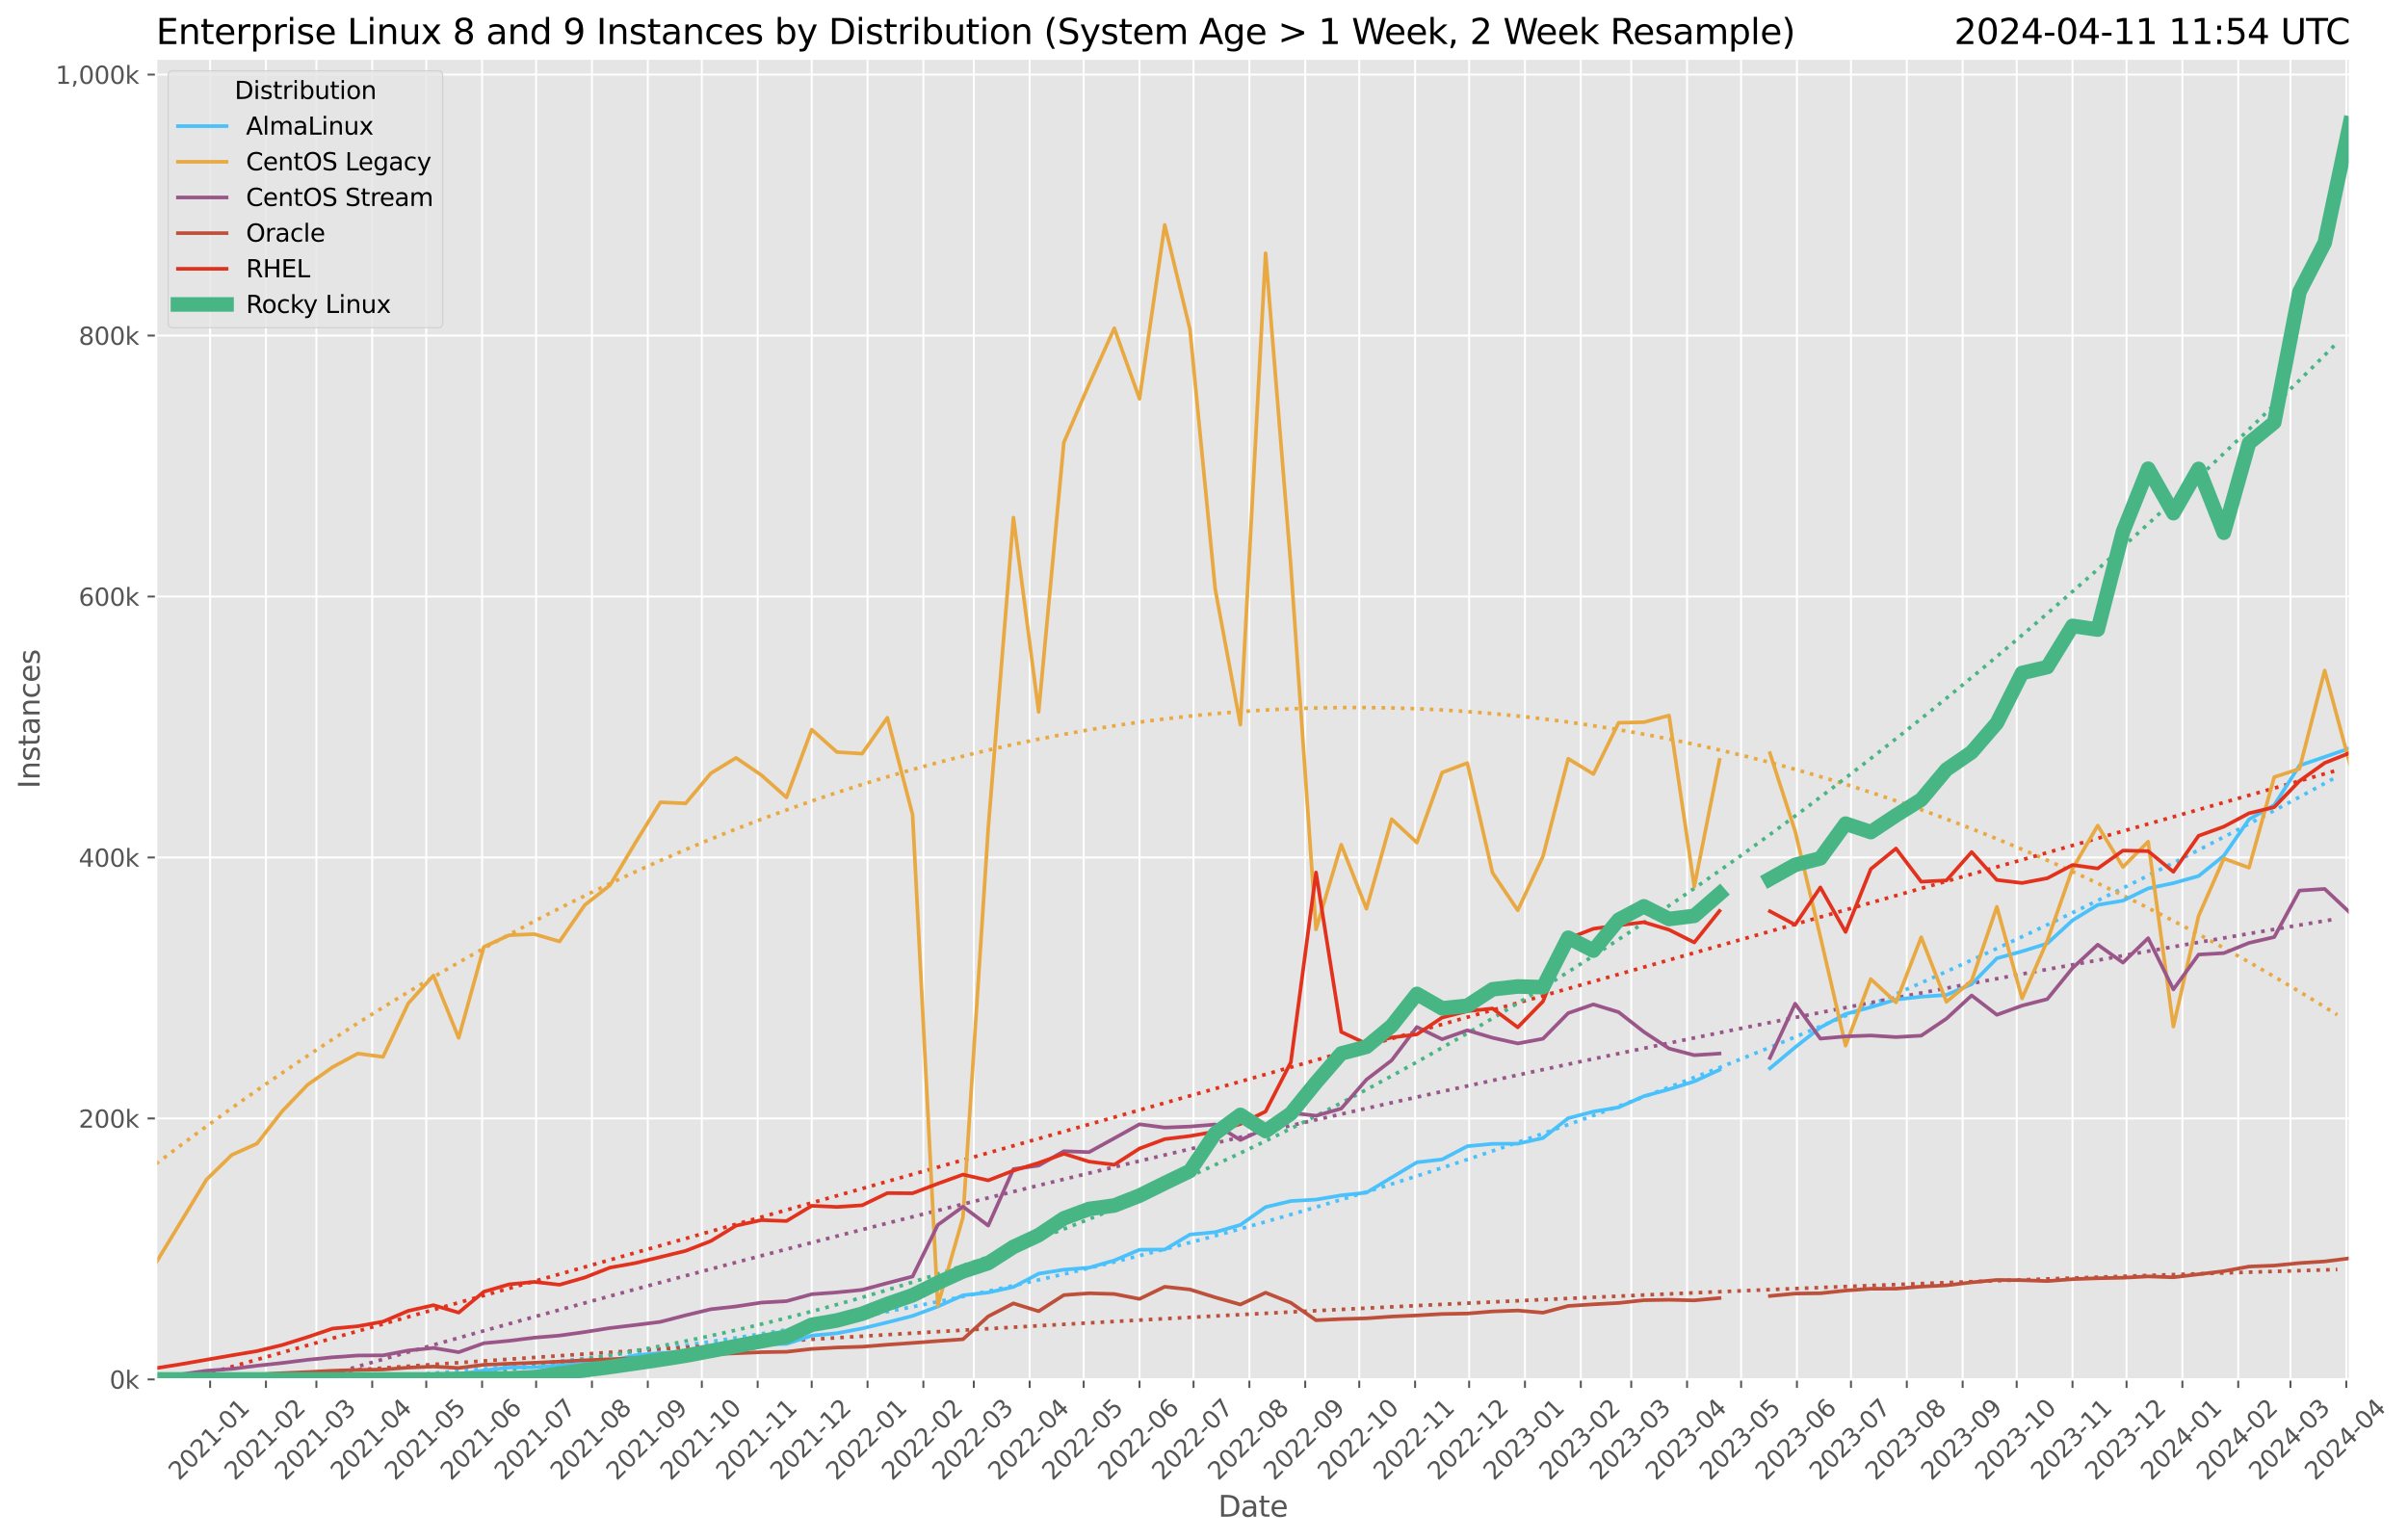 <?xml version="1.0" encoding="utf-8" standalone="no"?>
<!DOCTYPE svg PUBLIC "-//W3C//DTD SVG 1.1//EN"
  "http://www.w3.org/Graphics/SVG/1.1/DTD/svg11.dtd">
<svg xmlns:xlink="http://www.w3.org/1999/xlink" width="990.988pt" height="633.944pt" viewBox="0 0 990.988 633.944" xmlns="http://www.w3.org/2000/svg" version="1.1">
 <defs>
  <style type="text/css">*{stroke-linejoin: round; stroke-linecap: butt}</style>
 </defs>
 <g id="figure_1">
  <g id="patch_1">
   <path d="M 0 633.944 
L 990.988 633.944 
L 990.988 0 
L 0 0 
z
" style="fill: #ffffff"/>
  </g>
  <g id="axes_1">
   <g id="patch_2">
    <path d="M 64.233 567.742 
L 967.077 567.742 
L 967.077 24.142 
L 64.233 24.142 
z
" style="fill: #e5e5e5"/>
   </g>
   <g id="matplotlib.axis_1">
    <g id="xtick_1">
     <g id="line2d_1">
      <path d="M 86.47 567.742 
L 86.47 24.142 
" clip-path="url(#p2368e81a87)" style="fill: none; stroke: #ffffff; stroke-width: 0.8; stroke-linecap: square"/>
     </g>
     <g id="line2d_2">
      <defs>
       <path id="m8ff08cd9ed" d="M 0 0 
L 0 3.5 
" style="stroke: #555555; stroke-width: 0.8"/>
      </defs>
      <g>
       <use xlink:href="#m8ff08cd9ed" x="86.47" y="567.742" style="fill: #555555; stroke: #555555; stroke-width: 0.8"/>
      </g>
     </g>
     <g id="text_1">
      <!-- 2021-01 -->
      <g style="fill: #555555" transform="translate(73.649 609.66)rotate(-45)scale(0.1 -0.1)">
       <defs>
        <path id="DejaVuSans-32" d="M 1228 531 
L 3431 531 
L 3431 0 
L 469 0 
L 469 531 
Q 828 903 1448 1529 
Q 2069 2156 2228 2338 
Q 2531 2678 2651 2914 
Q 2772 3150 2772 3378 
Q 2772 3750 2511 3984 
Q 2250 4219 1831 4219 
Q 1534 4219 1204 4116 
Q 875 4013 500 3803 
L 500 4441 
Q 881 4594 1212 4672 
Q 1544 4750 1819 4750 
Q 2544 4750 2975 4387 
Q 3406 4025 3406 3419 
Q 3406 3131 3298 2873 
Q 3191 2616 2906 2266 
Q 2828 2175 2409 1742 
Q 1991 1309 1228 531 
z
" transform="scale(0.016)"/>
        <path id="DejaVuSans-30" d="M 2034 4250 
Q 1547 4250 1301 3770 
Q 1056 3291 1056 2328 
Q 1056 1369 1301 889 
Q 1547 409 2034 409 
Q 2525 409 2770 889 
Q 3016 1369 3016 2328 
Q 3016 3291 2770 3770 
Q 2525 4250 2034 4250 
z
M 2034 4750 
Q 2819 4750 3233 4129 
Q 3647 3509 3647 2328 
Q 3647 1150 3233 529 
Q 2819 -91 2034 -91 
Q 1250 -91 836 529 
Q 422 1150 422 2328 
Q 422 3509 836 4129 
Q 1250 4750 2034 4750 
z
" transform="scale(0.016)"/>
        <path id="DejaVuSans-31" d="M 794 531 
L 1825 531 
L 1825 4091 
L 703 3866 
L 703 4441 
L 1819 4666 
L 2450 4666 
L 2450 531 
L 3481 531 
L 3481 0 
L 794 0 
L 794 531 
z
" transform="scale(0.016)"/>
        <path id="DejaVuSans-2d" d="M 313 2009 
L 1997 2009 
L 1997 1497 
L 313 1497 
L 313 2009 
z
" transform="scale(0.016)"/>
       </defs>
       <use xlink:href="#DejaVuSans-32"/>
       <use xlink:href="#DejaVuSans-30" x="63.623"/>
       <use xlink:href="#DejaVuSans-32" x="127.246"/>
       <use xlink:href="#DejaVuSans-31" x="190.869"/>
       <use xlink:href="#DejaVuSans-2d" x="254.492"/>
       <use xlink:href="#DejaVuSans-30" x="290.576"/>
       <use xlink:href="#DejaVuSans-31" x="354.199"/>
      </g>
     </g>
    </g>
    <g id="xtick_2">
     <g id="line2d_3">
      <path d="M 109.449 567.742 
L 109.449 24.142 
" clip-path="url(#p2368e81a87)" style="fill: none; stroke: #ffffff; stroke-width: 0.8; stroke-linecap: square"/>
     </g>
     <g id="line2d_4">
      <g>
       <use xlink:href="#m8ff08cd9ed" x="109.449" y="567.742" style="fill: #555555; stroke: #555555; stroke-width: 0.8"/>
      </g>
     </g>
     <g id="text_2">
      <!-- 2021-02 -->
      <g style="fill: #555555" transform="translate(96.628 609.66)rotate(-45)scale(0.1 -0.1)">
       <use xlink:href="#DejaVuSans-32"/>
       <use xlink:href="#DejaVuSans-30" x="63.623"/>
       <use xlink:href="#DejaVuSans-32" x="127.246"/>
       <use xlink:href="#DejaVuSans-31" x="190.869"/>
       <use xlink:href="#DejaVuSans-2d" x="254.492"/>
       <use xlink:href="#DejaVuSans-30" x="290.576"/>
       <use xlink:href="#DejaVuSans-32" x="354.199"/>
      </g>
     </g>
    </g>
    <g id="xtick_3">
     <g id="line2d_5">
      <path d="M 130.204 567.742 
L 130.204 24.142 
" clip-path="url(#p2368e81a87)" style="fill: none; stroke: #ffffff; stroke-width: 0.8; stroke-linecap: square"/>
     </g>
     <g id="line2d_6">
      <g>
       <use xlink:href="#m8ff08cd9ed" x="130.204" y="567.742" style="fill: #555555; stroke: #555555; stroke-width: 0.8"/>
      </g>
     </g>
     <g id="text_3">
      <!-- 2021-03 -->
      <g style="fill: #555555" transform="translate(117.383 609.66)rotate(-45)scale(0.1 -0.1)">
       <defs>
        <path id="DejaVuSans-33" d="M 2597 2516 
Q 3050 2419 3304 2112 
Q 3559 1806 3559 1356 
Q 3559 666 3084 287 
Q 2609 -91 1734 -91 
Q 1441 -91 1130 -33 
Q 819 25 488 141 
L 488 750 
Q 750 597 1062 519 
Q 1375 441 1716 441 
Q 2309 441 2620 675 
Q 2931 909 2931 1356 
Q 2931 1769 2642 2001 
Q 2353 2234 1838 2234 
L 1294 2234 
L 1294 2753 
L 1863 2753 
Q 2328 2753 2575 2939 
Q 2822 3125 2822 3475 
Q 2822 3834 2567 4026 
Q 2313 4219 1838 4219 
Q 1578 4219 1281 4162 
Q 984 4106 628 3988 
L 628 4550 
Q 988 4650 1302 4700 
Q 1616 4750 1894 4750 
Q 2613 4750 3031 4423 
Q 3450 4097 3450 3541 
Q 3450 3153 3228 2886 
Q 3006 2619 2597 2516 
z
" transform="scale(0.016)"/>
       </defs>
       <use xlink:href="#DejaVuSans-32"/>
       <use xlink:href="#DejaVuSans-30" x="63.623"/>
       <use xlink:href="#DejaVuSans-32" x="127.246"/>
       <use xlink:href="#DejaVuSans-31" x="190.869"/>
       <use xlink:href="#DejaVuSans-2d" x="254.492"/>
       <use xlink:href="#DejaVuSans-30" x="290.576"/>
       <use xlink:href="#DejaVuSans-33" x="354.199"/>
      </g>
     </g>
    </g>
    <g id="xtick_4">
     <g id="line2d_7">
      <path d="M 153.183 567.742 
L 153.183 24.142 
" clip-path="url(#p2368e81a87)" style="fill: none; stroke: #ffffff; stroke-width: 0.8; stroke-linecap: square"/>
     </g>
     <g id="line2d_8">
      <g>
       <use xlink:href="#m8ff08cd9ed" x="153.183" y="567.742" style="fill: #555555; stroke: #555555; stroke-width: 0.8"/>
      </g>
     </g>
     <g id="text_4">
      <!-- 2021-04 -->
      <g style="fill: #555555" transform="translate(140.361 609.66)rotate(-45)scale(0.1 -0.1)">
       <defs>
        <path id="DejaVuSans-34" d="M 2419 4116 
L 825 1625 
L 2419 1625 
L 2419 4116 
z
M 2253 4666 
L 3047 4666 
L 3047 1625 
L 3713 1625 
L 3713 1100 
L 3047 1100 
L 3047 0 
L 2419 0 
L 2419 1100 
L 313 1100 
L 313 1709 
L 2253 4666 
z
" transform="scale(0.016)"/>
       </defs>
       <use xlink:href="#DejaVuSans-32"/>
       <use xlink:href="#DejaVuSans-30" x="63.623"/>
       <use xlink:href="#DejaVuSans-32" x="127.246"/>
       <use xlink:href="#DejaVuSans-31" x="190.869"/>
       <use xlink:href="#DejaVuSans-2d" x="254.492"/>
       <use xlink:href="#DejaVuSans-30" x="290.576"/>
       <use xlink:href="#DejaVuSans-34" x="354.199"/>
      </g>
     </g>
    </g>
    <g id="xtick_5">
     <g id="line2d_9">
      <path d="M 175.42 567.742 
L 175.42 24.142 
" clip-path="url(#p2368e81a87)" style="fill: none; stroke: #ffffff; stroke-width: 0.8; stroke-linecap: square"/>
     </g>
     <g id="line2d_10">
      <g>
       <use xlink:href="#m8ff08cd9ed" x="175.42" y="567.742" style="fill: #555555; stroke: #555555; stroke-width: 0.8"/>
      </g>
     </g>
     <g id="text_5">
      <!-- 2021-05 -->
      <g style="fill: #555555" transform="translate(162.599 609.66)rotate(-45)scale(0.1 -0.1)">
       <defs>
        <path id="DejaVuSans-35" d="M 691 4666 
L 3169 4666 
L 3169 4134 
L 1269 4134 
L 1269 2991 
Q 1406 3038 1543 3061 
Q 1681 3084 1819 3084 
Q 2600 3084 3056 2656 
Q 3513 2228 3513 1497 
Q 3513 744 3044 326 
Q 2575 -91 1722 -91 
Q 1428 -91 1123 -41 
Q 819 9 494 109 
L 494 744 
Q 775 591 1075 516 
Q 1375 441 1709 441 
Q 2250 441 2565 725 
Q 2881 1009 2881 1497 
Q 2881 1984 2565 2268 
Q 2250 2553 1709 2553 
Q 1456 2553 1204 2497 
Q 953 2441 691 2322 
L 691 4666 
z
" transform="scale(0.016)"/>
       </defs>
       <use xlink:href="#DejaVuSans-32"/>
       <use xlink:href="#DejaVuSans-30" x="63.623"/>
       <use xlink:href="#DejaVuSans-32" x="127.246"/>
       <use xlink:href="#DejaVuSans-31" x="190.869"/>
       <use xlink:href="#DejaVuSans-2d" x="254.492"/>
       <use xlink:href="#DejaVuSans-30" x="290.576"/>
       <use xlink:href="#DejaVuSans-35" x="354.199"/>
      </g>
     </g>
    </g>
    <g id="xtick_6">
     <g id="line2d_11">
      <path d="M 198.399 567.742 
L 198.399 24.142 
" clip-path="url(#p2368e81a87)" style="fill: none; stroke: #ffffff; stroke-width: 0.8; stroke-linecap: square"/>
     </g>
     <g id="line2d_12">
      <g>
       <use xlink:href="#m8ff08cd9ed" x="198.399" y="567.742" style="fill: #555555; stroke: #555555; stroke-width: 0.8"/>
      </g>
     </g>
     <g id="text_6">
      <!-- 2021-06 -->
      <g style="fill: #555555" transform="translate(185.578 609.66)rotate(-45)scale(0.1 -0.1)">
       <defs>
        <path id="DejaVuSans-36" d="M 2113 2584 
Q 1688 2584 1439 2293 
Q 1191 2003 1191 1497 
Q 1191 994 1439 701 
Q 1688 409 2113 409 
Q 2538 409 2786 701 
Q 3034 994 3034 1497 
Q 3034 2003 2786 2293 
Q 2538 2584 2113 2584 
z
M 3366 4563 
L 3366 3988 
Q 3128 4100 2886 4159 
Q 2644 4219 2406 4219 
Q 1781 4219 1451 3797 
Q 1122 3375 1075 2522 
Q 1259 2794 1537 2939 
Q 1816 3084 2150 3084 
Q 2853 3084 3261 2657 
Q 3669 2231 3669 1497 
Q 3669 778 3244 343 
Q 2819 -91 2113 -91 
Q 1303 -91 875 529 
Q 447 1150 447 2328 
Q 447 3434 972 4092 
Q 1497 4750 2381 4750 
Q 2619 4750 2861 4703 
Q 3103 4656 3366 4563 
z
" transform="scale(0.016)"/>
       </defs>
       <use xlink:href="#DejaVuSans-32"/>
       <use xlink:href="#DejaVuSans-30" x="63.623"/>
       <use xlink:href="#DejaVuSans-32" x="127.246"/>
       <use xlink:href="#DejaVuSans-31" x="190.869"/>
       <use xlink:href="#DejaVuSans-2d" x="254.492"/>
       <use xlink:href="#DejaVuSans-30" x="290.576"/>
       <use xlink:href="#DejaVuSans-36" x="354.199"/>
      </g>
     </g>
    </g>
    <g id="xtick_7">
     <g id="line2d_13">
      <path d="M 220.637 567.742 
L 220.637 24.142 
" clip-path="url(#p2368e81a87)" style="fill: none; stroke: #ffffff; stroke-width: 0.8; stroke-linecap: square"/>
     </g>
     <g id="line2d_14">
      <g>
       <use xlink:href="#m8ff08cd9ed" x="220.637" y="567.742" style="fill: #555555; stroke: #555555; stroke-width: 0.8"/>
      </g>
     </g>
     <g id="text_7">
      <!-- 2021-07 -->
      <g style="fill: #555555" transform="translate(207.815 609.66)rotate(-45)scale(0.1 -0.1)">
       <defs>
        <path id="DejaVuSans-37" d="M 525 4666 
L 3525 4666 
L 3525 4397 
L 1831 0 
L 1172 0 
L 2766 4134 
L 525 4134 
L 525 4666 
z
" transform="scale(0.016)"/>
       </defs>
       <use xlink:href="#DejaVuSans-32"/>
       <use xlink:href="#DejaVuSans-30" x="63.623"/>
       <use xlink:href="#DejaVuSans-32" x="127.246"/>
       <use xlink:href="#DejaVuSans-31" x="190.869"/>
       <use xlink:href="#DejaVuSans-2d" x="254.492"/>
       <use xlink:href="#DejaVuSans-30" x="290.576"/>
       <use xlink:href="#DejaVuSans-37" x="354.199"/>
      </g>
     </g>
    </g>
    <g id="xtick_8">
     <g id="line2d_15">
      <path d="M 243.615 567.742 
L 243.615 24.142 
" clip-path="url(#p2368e81a87)" style="fill: none; stroke: #ffffff; stroke-width: 0.8; stroke-linecap: square"/>
     </g>
     <g id="line2d_16">
      <g>
       <use xlink:href="#m8ff08cd9ed" x="243.615" y="567.742" style="fill: #555555; stroke: #555555; stroke-width: 0.8"/>
      </g>
     </g>
     <g id="text_8">
      <!-- 2021-08 -->
      <g style="fill: #555555" transform="translate(230.794 609.66)rotate(-45)scale(0.1 -0.1)">
       <defs>
        <path id="DejaVuSans-38" d="M 2034 2216 
Q 1584 2216 1326 1975 
Q 1069 1734 1069 1313 
Q 1069 891 1326 650 
Q 1584 409 2034 409 
Q 2484 409 2743 651 
Q 3003 894 3003 1313 
Q 3003 1734 2745 1975 
Q 2488 2216 2034 2216 
z
M 1403 2484 
Q 997 2584 770 2862 
Q 544 3141 544 3541 
Q 544 4100 942 4425 
Q 1341 4750 2034 4750 
Q 2731 4750 3128 4425 
Q 3525 4100 3525 3541 
Q 3525 3141 3298 2862 
Q 3072 2584 2669 2484 
Q 3125 2378 3379 2068 
Q 3634 1759 3634 1313 
Q 3634 634 3220 271 
Q 2806 -91 2034 -91 
Q 1263 -91 848 271 
Q 434 634 434 1313 
Q 434 1759 690 2068 
Q 947 2378 1403 2484 
z
M 1172 3481 
Q 1172 3119 1398 2916 
Q 1625 2713 2034 2713 
Q 2441 2713 2670 2916 
Q 2900 3119 2900 3481 
Q 2900 3844 2670 4047 
Q 2441 4250 2034 4250 
Q 1625 4250 1398 4047 
Q 1172 3844 1172 3481 
z
" transform="scale(0.016)"/>
       </defs>
       <use xlink:href="#DejaVuSans-32"/>
       <use xlink:href="#DejaVuSans-30" x="63.623"/>
       <use xlink:href="#DejaVuSans-32" x="127.246"/>
       <use xlink:href="#DejaVuSans-31" x="190.869"/>
       <use xlink:href="#DejaVuSans-2d" x="254.492"/>
       <use xlink:href="#DejaVuSans-30" x="290.576"/>
       <use xlink:href="#DejaVuSans-38" x="354.199"/>
      </g>
     </g>
    </g>
    <g id="xtick_9">
     <g id="line2d_17">
      <path d="M 266.594 567.742 
L 266.594 24.142 
" clip-path="url(#p2368e81a87)" style="fill: none; stroke: #ffffff; stroke-width: 0.8; stroke-linecap: square"/>
     </g>
     <g id="line2d_18">
      <g>
       <use xlink:href="#m8ff08cd9ed" x="266.594" y="567.742" style="fill: #555555; stroke: #555555; stroke-width: 0.8"/>
      </g>
     </g>
     <g id="text_9">
      <!-- 2021-09 -->
      <g style="fill: #555555" transform="translate(253.773 609.66)rotate(-45)scale(0.1 -0.1)">
       <defs>
        <path id="DejaVuSans-39" d="M 703 97 
L 703 672 
Q 941 559 1184 500 
Q 1428 441 1663 441 
Q 2288 441 2617 861 
Q 2947 1281 2994 2138 
Q 2813 1869 2534 1725 
Q 2256 1581 1919 1581 
Q 1219 1581 811 2004 
Q 403 2428 403 3163 
Q 403 3881 828 4315 
Q 1253 4750 1959 4750 
Q 2769 4750 3195 4129 
Q 3622 3509 3622 2328 
Q 3622 1225 3098 567 
Q 2575 -91 1691 -91 
Q 1453 -91 1209 -44 
Q 966 3 703 97 
z
M 1959 2075 
Q 2384 2075 2632 2365 
Q 2881 2656 2881 3163 
Q 2881 3666 2632 3958 
Q 2384 4250 1959 4250 
Q 1534 4250 1286 3958 
Q 1038 3666 1038 3163 
Q 1038 2656 1286 2365 
Q 1534 2075 1959 2075 
z
" transform="scale(0.016)"/>
       </defs>
       <use xlink:href="#DejaVuSans-32"/>
       <use xlink:href="#DejaVuSans-30" x="63.623"/>
       <use xlink:href="#DejaVuSans-32" x="127.246"/>
       <use xlink:href="#DejaVuSans-31" x="190.869"/>
       <use xlink:href="#DejaVuSans-2d" x="254.492"/>
       <use xlink:href="#DejaVuSans-30" x="290.576"/>
       <use xlink:href="#DejaVuSans-39" x="354.199"/>
      </g>
     </g>
    </g>
    <g id="xtick_10">
     <g id="line2d_19">
      <path d="M 288.832 567.742 
L 288.832 24.142 
" clip-path="url(#p2368e81a87)" style="fill: none; stroke: #ffffff; stroke-width: 0.8; stroke-linecap: square"/>
     </g>
     <g id="line2d_20">
      <g>
       <use xlink:href="#m8ff08cd9ed" x="288.832" y="567.742" style="fill: #555555; stroke: #555555; stroke-width: 0.8"/>
      </g>
     </g>
     <g id="text_10">
      <!-- 2021-10 -->
      <g style="fill: #555555" transform="translate(276.01 609.66)rotate(-45)scale(0.1 -0.1)">
       <use xlink:href="#DejaVuSans-32"/>
       <use xlink:href="#DejaVuSans-30" x="63.623"/>
       <use xlink:href="#DejaVuSans-32" x="127.246"/>
       <use xlink:href="#DejaVuSans-31" x="190.869"/>
       <use xlink:href="#DejaVuSans-2d" x="254.492"/>
       <use xlink:href="#DejaVuSans-31" x="290.576"/>
       <use xlink:href="#DejaVuSans-30" x="354.199"/>
      </g>
     </g>
    </g>
    <g id="xtick_11">
     <g id="line2d_21">
      <path d="M 311.81 567.742 
L 311.81 24.142 
" clip-path="url(#p2368e81a87)" style="fill: none; stroke: #ffffff; stroke-width: 0.8; stroke-linecap: square"/>
     </g>
     <g id="line2d_22">
      <g>
       <use xlink:href="#m8ff08cd9ed" x="311.81" y="567.742" style="fill: #555555; stroke: #555555; stroke-width: 0.8"/>
      </g>
     </g>
     <g id="text_11">
      <!-- 2021-11 -->
      <g style="fill: #555555" transform="translate(298.989 609.66)rotate(-45)scale(0.1 -0.1)">
       <use xlink:href="#DejaVuSans-32"/>
       <use xlink:href="#DejaVuSans-30" x="63.623"/>
       <use xlink:href="#DejaVuSans-32" x="127.246"/>
       <use xlink:href="#DejaVuSans-31" x="190.869"/>
       <use xlink:href="#DejaVuSans-2d" x="254.492"/>
       <use xlink:href="#DejaVuSans-31" x="290.576"/>
       <use xlink:href="#DejaVuSans-31" x="354.199"/>
      </g>
     </g>
    </g>
    <g id="xtick_12">
     <g id="line2d_23">
      <path d="M 334.048 567.742 
L 334.048 24.142 
" clip-path="url(#p2368e81a87)" style="fill: none; stroke: #ffffff; stroke-width: 0.8; stroke-linecap: square"/>
     </g>
     <g id="line2d_24">
      <g>
       <use xlink:href="#m8ff08cd9ed" x="334.048" y="567.742" style="fill: #555555; stroke: #555555; stroke-width: 0.8"/>
      </g>
     </g>
     <g id="text_12">
      <!-- 2021-12 -->
      <g style="fill: #555555" transform="translate(321.227 609.66)rotate(-45)scale(0.1 -0.1)">
       <use xlink:href="#DejaVuSans-32"/>
       <use xlink:href="#DejaVuSans-30" x="63.623"/>
       <use xlink:href="#DejaVuSans-32" x="127.246"/>
       <use xlink:href="#DejaVuSans-31" x="190.869"/>
       <use xlink:href="#DejaVuSans-2d" x="254.492"/>
       <use xlink:href="#DejaVuSans-31" x="290.576"/>
       <use xlink:href="#DejaVuSans-32" x="354.199"/>
      </g>
     </g>
    </g>
    <g id="xtick_13">
     <g id="line2d_25">
      <path d="M 357.027 567.742 
L 357.027 24.142 
" clip-path="url(#p2368e81a87)" style="fill: none; stroke: #ffffff; stroke-width: 0.8; stroke-linecap: square"/>
     </g>
     <g id="line2d_26">
      <g>
       <use xlink:href="#m8ff08cd9ed" x="357.027" y="567.742" style="fill: #555555; stroke: #555555; stroke-width: 0.8"/>
      </g>
     </g>
     <g id="text_13">
      <!-- 2022-01 -->
      <g style="fill: #555555" transform="translate(344.205 609.66)rotate(-45)scale(0.1 -0.1)">
       <use xlink:href="#DejaVuSans-32"/>
       <use xlink:href="#DejaVuSans-30" x="63.623"/>
       <use xlink:href="#DejaVuSans-32" x="127.246"/>
       <use xlink:href="#DejaVuSans-32" x="190.869"/>
       <use xlink:href="#DejaVuSans-2d" x="254.492"/>
       <use xlink:href="#DejaVuSans-30" x="290.576"/>
       <use xlink:href="#DejaVuSans-31" x="354.199"/>
      </g>
     </g>
    </g>
    <g id="xtick_14">
     <g id="line2d_27">
      <path d="M 380.006 567.742 
L 380.006 24.142 
" clip-path="url(#p2368e81a87)" style="fill: none; stroke: #ffffff; stroke-width: 0.8; stroke-linecap: square"/>
     </g>
     <g id="line2d_28">
      <g>
       <use xlink:href="#m8ff08cd9ed" x="380.006" y="567.742" style="fill: #555555; stroke: #555555; stroke-width: 0.8"/>
      </g>
     </g>
     <g id="text_14">
      <!-- 2022-02 -->
      <g style="fill: #555555" transform="translate(367.184 609.66)rotate(-45)scale(0.1 -0.1)">
       <use xlink:href="#DejaVuSans-32"/>
       <use xlink:href="#DejaVuSans-30" x="63.623"/>
       <use xlink:href="#DejaVuSans-32" x="127.246"/>
       <use xlink:href="#DejaVuSans-32" x="190.869"/>
       <use xlink:href="#DejaVuSans-2d" x="254.492"/>
       <use xlink:href="#DejaVuSans-30" x="290.576"/>
       <use xlink:href="#DejaVuSans-32" x="354.199"/>
      </g>
     </g>
    </g>
    <g id="xtick_15">
     <g id="line2d_29">
      <path d="M 400.761 567.742 
L 400.761 24.142 
" clip-path="url(#p2368e81a87)" style="fill: none; stroke: #ffffff; stroke-width: 0.8; stroke-linecap: square"/>
     </g>
     <g id="line2d_30">
      <g>
       <use xlink:href="#m8ff08cd9ed" x="400.761" y="567.742" style="fill: #555555; stroke: #555555; stroke-width: 0.8"/>
      </g>
     </g>
     <g id="text_15">
      <!-- 2022-03 -->
      <g style="fill: #555555" transform="translate(387.939 609.66)rotate(-45)scale(0.1 -0.1)">
       <use xlink:href="#DejaVuSans-32"/>
       <use xlink:href="#DejaVuSans-30" x="63.623"/>
       <use xlink:href="#DejaVuSans-32" x="127.246"/>
       <use xlink:href="#DejaVuSans-32" x="190.869"/>
       <use xlink:href="#DejaVuSans-2d" x="254.492"/>
       <use xlink:href="#DejaVuSans-30" x="290.576"/>
       <use xlink:href="#DejaVuSans-33" x="354.199"/>
      </g>
     </g>
    </g>
    <g id="xtick_16">
     <g id="line2d_31">
      <path d="M 423.739 567.742 
L 423.739 24.142 
" clip-path="url(#p2368e81a87)" style="fill: none; stroke: #ffffff; stroke-width: 0.8; stroke-linecap: square"/>
     </g>
     <g id="line2d_32">
      <g>
       <use xlink:href="#m8ff08cd9ed" x="423.739" y="567.742" style="fill: #555555; stroke: #555555; stroke-width: 0.8"/>
      </g>
     </g>
     <g id="text_16">
      <!-- 2022-04 -->
      <g style="fill: #555555" transform="translate(410.918 609.66)rotate(-45)scale(0.1 -0.1)">
       <use xlink:href="#DejaVuSans-32"/>
       <use xlink:href="#DejaVuSans-30" x="63.623"/>
       <use xlink:href="#DejaVuSans-32" x="127.246"/>
       <use xlink:href="#DejaVuSans-32" x="190.869"/>
       <use xlink:href="#DejaVuSans-2d" x="254.492"/>
       <use xlink:href="#DejaVuSans-30" x="290.576"/>
       <use xlink:href="#DejaVuSans-34" x="354.199"/>
      </g>
     </g>
    </g>
    <g id="xtick_17">
     <g id="line2d_33">
      <path d="M 445.977 567.742 
L 445.977 24.142 
" clip-path="url(#p2368e81a87)" style="fill: none; stroke: #ffffff; stroke-width: 0.8; stroke-linecap: square"/>
     </g>
     <g id="line2d_34">
      <g>
       <use xlink:href="#m8ff08cd9ed" x="445.977" y="567.742" style="fill: #555555; stroke: #555555; stroke-width: 0.8"/>
      </g>
     </g>
     <g id="text_17">
      <!-- 2022-05 -->
      <g style="fill: #555555" transform="translate(433.156 609.66)rotate(-45)scale(0.1 -0.1)">
       <use xlink:href="#DejaVuSans-32"/>
       <use xlink:href="#DejaVuSans-30" x="63.623"/>
       <use xlink:href="#DejaVuSans-32" x="127.246"/>
       <use xlink:href="#DejaVuSans-32" x="190.869"/>
       <use xlink:href="#DejaVuSans-2d" x="254.492"/>
       <use xlink:href="#DejaVuSans-30" x="290.576"/>
       <use xlink:href="#DejaVuSans-35" x="354.199"/>
      </g>
     </g>
    </g>
    <g id="xtick_18">
     <g id="line2d_35">
      <path d="M 468.956 567.742 
L 468.956 24.142 
" clip-path="url(#p2368e81a87)" style="fill: none; stroke: #ffffff; stroke-width: 0.8; stroke-linecap: square"/>
     </g>
     <g id="line2d_36">
      <g>
       <use xlink:href="#m8ff08cd9ed" x="468.956" y="567.742" style="fill: #555555; stroke: #555555; stroke-width: 0.8"/>
      </g>
     </g>
     <g id="text_18">
      <!-- 2022-06 -->
      <g style="fill: #555555" transform="translate(456.134 609.66)rotate(-45)scale(0.1 -0.1)">
       <use xlink:href="#DejaVuSans-32"/>
       <use xlink:href="#DejaVuSans-30" x="63.623"/>
       <use xlink:href="#DejaVuSans-32" x="127.246"/>
       <use xlink:href="#DejaVuSans-32" x="190.869"/>
       <use xlink:href="#DejaVuSans-2d" x="254.492"/>
       <use xlink:href="#DejaVuSans-30" x="290.576"/>
       <use xlink:href="#DejaVuSans-36" x="354.199"/>
      </g>
     </g>
    </g>
    <g id="xtick_19">
     <g id="line2d_37">
      <path d="M 491.193 567.742 
L 491.193 24.142 
" clip-path="url(#p2368e81a87)" style="fill: none; stroke: #ffffff; stroke-width: 0.8; stroke-linecap: square"/>
     </g>
     <g id="line2d_38">
      <g>
       <use xlink:href="#m8ff08cd9ed" x="491.193" y="567.742" style="fill: #555555; stroke: #555555; stroke-width: 0.8"/>
      </g>
     </g>
     <g id="text_19">
      <!-- 2022-07 -->
      <g style="fill: #555555" transform="translate(478.372 609.66)rotate(-45)scale(0.1 -0.1)">
       <use xlink:href="#DejaVuSans-32"/>
       <use xlink:href="#DejaVuSans-30" x="63.623"/>
       <use xlink:href="#DejaVuSans-32" x="127.246"/>
       <use xlink:href="#DejaVuSans-32" x="190.869"/>
       <use xlink:href="#DejaVuSans-2d" x="254.492"/>
       <use xlink:href="#DejaVuSans-30" x="290.576"/>
       <use xlink:href="#DejaVuSans-37" x="354.199"/>
      </g>
     </g>
    </g>
    <g id="xtick_20">
     <g id="line2d_39">
      <path d="M 514.172 567.742 
L 514.172 24.142 
" clip-path="url(#p2368e81a87)" style="fill: none; stroke: #ffffff; stroke-width: 0.8; stroke-linecap: square"/>
     </g>
     <g id="line2d_40">
      <g>
       <use xlink:href="#m8ff08cd9ed" x="514.172" y="567.742" style="fill: #555555; stroke: #555555; stroke-width: 0.8"/>
      </g>
     </g>
     <g id="text_20">
      <!-- 2022-08 -->
      <g style="fill: #555555" transform="translate(501.351 609.66)rotate(-45)scale(0.1 -0.1)">
       <use xlink:href="#DejaVuSans-32"/>
       <use xlink:href="#DejaVuSans-30" x="63.623"/>
       <use xlink:href="#DejaVuSans-32" x="127.246"/>
       <use xlink:href="#DejaVuSans-32" x="190.869"/>
       <use xlink:href="#DejaVuSans-2d" x="254.492"/>
       <use xlink:href="#DejaVuSans-30" x="290.576"/>
       <use xlink:href="#DejaVuSans-38" x="354.199"/>
      </g>
     </g>
    </g>
    <g id="xtick_21">
     <g id="line2d_41">
      <path d="M 537.151 567.742 
L 537.151 24.142 
" clip-path="url(#p2368e81a87)" style="fill: none; stroke: #ffffff; stroke-width: 0.8; stroke-linecap: square"/>
     </g>
     <g id="line2d_42">
      <g>
       <use xlink:href="#m8ff08cd9ed" x="537.151" y="567.742" style="fill: #555555; stroke: #555555; stroke-width: 0.8"/>
      </g>
     </g>
     <g id="text_21">
      <!-- 2022-09 -->
      <g style="fill: #555555" transform="translate(524.33 609.66)rotate(-45)scale(0.1 -0.1)">
       <use xlink:href="#DejaVuSans-32"/>
       <use xlink:href="#DejaVuSans-30" x="63.623"/>
       <use xlink:href="#DejaVuSans-32" x="127.246"/>
       <use xlink:href="#DejaVuSans-32" x="190.869"/>
       <use xlink:href="#DejaVuSans-2d" x="254.492"/>
       <use xlink:href="#DejaVuSans-30" x="290.576"/>
       <use xlink:href="#DejaVuSans-39" x="354.199"/>
      </g>
     </g>
    </g>
    <g id="xtick_22">
     <g id="line2d_43">
      <path d="M 559.388 567.742 
L 559.388 24.142 
" clip-path="url(#p2368e81a87)" style="fill: none; stroke: #ffffff; stroke-width: 0.8; stroke-linecap: square"/>
     </g>
     <g id="line2d_44">
      <g>
       <use xlink:href="#m8ff08cd9ed" x="559.388" y="567.742" style="fill: #555555; stroke: #555555; stroke-width: 0.8"/>
      </g>
     </g>
     <g id="text_22">
      <!-- 2022-10 -->
      <g style="fill: #555555" transform="translate(546.567 609.66)rotate(-45)scale(0.1 -0.1)">
       <use xlink:href="#DejaVuSans-32"/>
       <use xlink:href="#DejaVuSans-30" x="63.623"/>
       <use xlink:href="#DejaVuSans-32" x="127.246"/>
       <use xlink:href="#DejaVuSans-32" x="190.869"/>
       <use xlink:href="#DejaVuSans-2d" x="254.492"/>
       <use xlink:href="#DejaVuSans-31" x="290.576"/>
       <use xlink:href="#DejaVuSans-30" x="354.199"/>
      </g>
     </g>
    </g>
    <g id="xtick_23">
     <g id="line2d_45">
      <path d="M 582.367 567.742 
L 582.367 24.142 
" clip-path="url(#p2368e81a87)" style="fill: none; stroke: #ffffff; stroke-width: 0.8; stroke-linecap: square"/>
     </g>
     <g id="line2d_46">
      <g>
       <use xlink:href="#m8ff08cd9ed" x="582.367" y="567.742" style="fill: #555555; stroke: #555555; stroke-width: 0.8"/>
      </g>
     </g>
     <g id="text_23">
      <!-- 2022-11 -->
      <g style="fill: #555555" transform="translate(569.546 609.66)rotate(-45)scale(0.1 -0.1)">
       <use xlink:href="#DejaVuSans-32"/>
       <use xlink:href="#DejaVuSans-30" x="63.623"/>
       <use xlink:href="#DejaVuSans-32" x="127.246"/>
       <use xlink:href="#DejaVuSans-32" x="190.869"/>
       <use xlink:href="#DejaVuSans-2d" x="254.492"/>
       <use xlink:href="#DejaVuSans-31" x="290.576"/>
       <use xlink:href="#DejaVuSans-31" x="354.199"/>
      </g>
     </g>
    </g>
    <g id="xtick_24">
     <g id="line2d_47">
      <path d="M 604.605 567.742 
L 604.605 24.142 
" clip-path="url(#p2368e81a87)" style="fill: none; stroke: #ffffff; stroke-width: 0.8; stroke-linecap: square"/>
     </g>
     <g id="line2d_48">
      <g>
       <use xlink:href="#m8ff08cd9ed" x="604.605" y="567.742" style="fill: #555555; stroke: #555555; stroke-width: 0.8"/>
      </g>
     </g>
     <g id="text_24">
      <!-- 2022-12 -->
      <g style="fill: #555555" transform="translate(591.783 609.66)rotate(-45)scale(0.1 -0.1)">
       <use xlink:href="#DejaVuSans-32"/>
       <use xlink:href="#DejaVuSans-30" x="63.623"/>
       <use xlink:href="#DejaVuSans-32" x="127.246"/>
       <use xlink:href="#DejaVuSans-32" x="190.869"/>
       <use xlink:href="#DejaVuSans-2d" x="254.492"/>
       <use xlink:href="#DejaVuSans-31" x="290.576"/>
       <use xlink:href="#DejaVuSans-32" x="354.199"/>
      </g>
     </g>
    </g>
    <g id="xtick_25">
     <g id="line2d_49">
      <path d="M 627.583 567.742 
L 627.583 24.142 
" clip-path="url(#p2368e81a87)" style="fill: none; stroke: #ffffff; stroke-width: 0.8; stroke-linecap: square"/>
     </g>
     <g id="line2d_50">
      <g>
       <use xlink:href="#m8ff08cd9ed" x="627.583" y="567.742" style="fill: #555555; stroke: #555555; stroke-width: 0.8"/>
      </g>
     </g>
     <g id="text_25">
      <!-- 2023-01 -->
      <g style="fill: #555555" transform="translate(614.762 609.66)rotate(-45)scale(0.1 -0.1)">
       <use xlink:href="#DejaVuSans-32"/>
       <use xlink:href="#DejaVuSans-30" x="63.623"/>
       <use xlink:href="#DejaVuSans-32" x="127.246"/>
       <use xlink:href="#DejaVuSans-33" x="190.869"/>
       <use xlink:href="#DejaVuSans-2d" x="254.492"/>
       <use xlink:href="#DejaVuSans-30" x="290.576"/>
       <use xlink:href="#DejaVuSans-31" x="354.199"/>
      </g>
     </g>
    </g>
    <g id="xtick_26">
     <g id="line2d_51">
      <path d="M 650.562 567.742 
L 650.562 24.142 
" clip-path="url(#p2368e81a87)" style="fill: none; stroke: #ffffff; stroke-width: 0.8; stroke-linecap: square"/>
     </g>
     <g id="line2d_52">
      <g>
       <use xlink:href="#m8ff08cd9ed" x="650.562" y="567.742" style="fill: #555555; stroke: #555555; stroke-width: 0.8"/>
      </g>
     </g>
     <g id="text_26">
      <!-- 2023-02 -->
      <g style="fill: #555555" transform="translate(637.741 609.66)rotate(-45)scale(0.1 -0.1)">
       <use xlink:href="#DejaVuSans-32"/>
       <use xlink:href="#DejaVuSans-30" x="63.623"/>
       <use xlink:href="#DejaVuSans-32" x="127.246"/>
       <use xlink:href="#DejaVuSans-33" x="190.869"/>
       <use xlink:href="#DejaVuSans-2d" x="254.492"/>
       <use xlink:href="#DejaVuSans-30" x="290.576"/>
       <use xlink:href="#DejaVuSans-32" x="354.199"/>
      </g>
     </g>
    </g>
    <g id="xtick_27">
     <g id="line2d_53">
      <path d="M 671.317 567.742 
L 671.317 24.142 
" clip-path="url(#p2368e81a87)" style="fill: none; stroke: #ffffff; stroke-width: 0.8; stroke-linecap: square"/>
     </g>
     <g id="line2d_54">
      <g>
       <use xlink:href="#m8ff08cd9ed" x="671.317" y="567.742" style="fill: #555555; stroke: #555555; stroke-width: 0.8"/>
      </g>
     </g>
     <g id="text_27">
      <!-- 2023-03 -->
      <g style="fill: #555555" transform="translate(658.496 609.66)rotate(-45)scale(0.1 -0.1)">
       <use xlink:href="#DejaVuSans-32"/>
       <use xlink:href="#DejaVuSans-30" x="63.623"/>
       <use xlink:href="#DejaVuSans-32" x="127.246"/>
       <use xlink:href="#DejaVuSans-33" x="190.869"/>
       <use xlink:href="#DejaVuSans-2d" x="254.492"/>
       <use xlink:href="#DejaVuSans-30" x="290.576"/>
       <use xlink:href="#DejaVuSans-33" x="354.199"/>
      </g>
     </g>
    </g>
    <g id="xtick_28">
     <g id="line2d_55">
      <path d="M 694.296 567.742 
L 694.296 24.142 
" clip-path="url(#p2368e81a87)" style="fill: none; stroke: #ffffff; stroke-width: 0.8; stroke-linecap: square"/>
     </g>
     <g id="line2d_56">
      <g>
       <use xlink:href="#m8ff08cd9ed" x="694.296" y="567.742" style="fill: #555555; stroke: #555555; stroke-width: 0.8"/>
      </g>
     </g>
     <g id="text_28">
      <!-- 2023-04 -->
      <g style="fill: #555555" transform="translate(681.475 609.66)rotate(-45)scale(0.1 -0.1)">
       <use xlink:href="#DejaVuSans-32"/>
       <use xlink:href="#DejaVuSans-30" x="63.623"/>
       <use xlink:href="#DejaVuSans-32" x="127.246"/>
       <use xlink:href="#DejaVuSans-33" x="190.869"/>
       <use xlink:href="#DejaVuSans-2d" x="254.492"/>
       <use xlink:href="#DejaVuSans-30" x="290.576"/>
       <use xlink:href="#DejaVuSans-34" x="354.199"/>
      </g>
     </g>
    </g>
    <g id="xtick_29">
     <g id="line2d_57">
      <path d="M 716.534 567.742 
L 716.534 24.142 
" clip-path="url(#p2368e81a87)" style="fill: none; stroke: #ffffff; stroke-width: 0.8; stroke-linecap: square"/>
     </g>
     <g id="line2d_58">
      <g>
       <use xlink:href="#m8ff08cd9ed" x="716.534" y="567.742" style="fill: #555555; stroke: #555555; stroke-width: 0.8"/>
      </g>
     </g>
     <g id="text_29">
      <!-- 2023-05 -->
      <g style="fill: #555555" transform="translate(703.712 609.66)rotate(-45)scale(0.1 -0.1)">
       <use xlink:href="#DejaVuSans-32"/>
       <use xlink:href="#DejaVuSans-30" x="63.623"/>
       <use xlink:href="#DejaVuSans-32" x="127.246"/>
       <use xlink:href="#DejaVuSans-33" x="190.869"/>
       <use xlink:href="#DejaVuSans-2d" x="254.492"/>
       <use xlink:href="#DejaVuSans-30" x="290.576"/>
       <use xlink:href="#DejaVuSans-35" x="354.199"/>
      </g>
     </g>
    </g>
    <g id="xtick_30">
     <g id="line2d_59">
      <path d="M 739.512 567.742 
L 739.512 24.142 
" clip-path="url(#p2368e81a87)" style="fill: none; stroke: #ffffff; stroke-width: 0.8; stroke-linecap: square"/>
     </g>
     <g id="line2d_60">
      <g>
       <use xlink:href="#m8ff08cd9ed" x="739.512" y="567.742" style="fill: #555555; stroke: #555555; stroke-width: 0.8"/>
      </g>
     </g>
     <g id="text_30">
      <!-- 2023-06 -->
      <g style="fill: #555555" transform="translate(726.691 609.66)rotate(-45)scale(0.1 -0.1)">
       <use xlink:href="#DejaVuSans-32"/>
       <use xlink:href="#DejaVuSans-30" x="63.623"/>
       <use xlink:href="#DejaVuSans-32" x="127.246"/>
       <use xlink:href="#DejaVuSans-33" x="190.869"/>
       <use xlink:href="#DejaVuSans-2d" x="254.492"/>
       <use xlink:href="#DejaVuSans-30" x="290.576"/>
       <use xlink:href="#DejaVuSans-36" x="354.199"/>
      </g>
     </g>
    </g>
    <g id="xtick_31">
     <g id="line2d_61">
      <path d="M 761.75 567.742 
L 761.75 24.142 
" clip-path="url(#p2368e81a87)" style="fill: none; stroke: #ffffff; stroke-width: 0.8; stroke-linecap: square"/>
     </g>
     <g id="line2d_62">
      <g>
       <use xlink:href="#m8ff08cd9ed" x="761.75" y="567.742" style="fill: #555555; stroke: #555555; stroke-width: 0.8"/>
      </g>
     </g>
     <g id="text_31">
      <!-- 2023-07 -->
      <g style="fill: #555555" transform="translate(748.929 609.66)rotate(-45)scale(0.1 -0.1)">
       <use xlink:href="#DejaVuSans-32"/>
       <use xlink:href="#DejaVuSans-30" x="63.623"/>
       <use xlink:href="#DejaVuSans-32" x="127.246"/>
       <use xlink:href="#DejaVuSans-33" x="190.869"/>
       <use xlink:href="#DejaVuSans-2d" x="254.492"/>
       <use xlink:href="#DejaVuSans-30" x="290.576"/>
       <use xlink:href="#DejaVuSans-37" x="354.199"/>
      </g>
     </g>
    </g>
    <g id="xtick_32">
     <g id="line2d_63">
      <path d="M 784.729 567.742 
L 784.729 24.142 
" clip-path="url(#p2368e81a87)" style="fill: none; stroke: #ffffff; stroke-width: 0.8; stroke-linecap: square"/>
     </g>
     <g id="line2d_64">
      <g>
       <use xlink:href="#m8ff08cd9ed" x="784.729" y="567.742" style="fill: #555555; stroke: #555555; stroke-width: 0.8"/>
      </g>
     </g>
     <g id="text_32">
      <!-- 2023-08 -->
      <g style="fill: #555555" transform="translate(771.907 609.66)rotate(-45)scale(0.1 -0.1)">
       <use xlink:href="#DejaVuSans-32"/>
       <use xlink:href="#DejaVuSans-30" x="63.623"/>
       <use xlink:href="#DejaVuSans-32" x="127.246"/>
       <use xlink:href="#DejaVuSans-33" x="190.869"/>
       <use xlink:href="#DejaVuSans-2d" x="254.492"/>
       <use xlink:href="#DejaVuSans-30" x="290.576"/>
       <use xlink:href="#DejaVuSans-38" x="354.199"/>
      </g>
     </g>
    </g>
    <g id="xtick_33">
     <g id="line2d_65">
      <path d="M 807.707 567.742 
L 807.707 24.142 
" clip-path="url(#p2368e81a87)" style="fill: none; stroke: #ffffff; stroke-width: 0.8; stroke-linecap: square"/>
     </g>
     <g id="line2d_66">
      <g>
       <use xlink:href="#m8ff08cd9ed" x="807.707" y="567.742" style="fill: #555555; stroke: #555555; stroke-width: 0.8"/>
      </g>
     </g>
     <g id="text_33">
      <!-- 2023-09 -->
      <g style="fill: #555555" transform="translate(794.886 609.66)rotate(-45)scale(0.1 -0.1)">
       <use xlink:href="#DejaVuSans-32"/>
       <use xlink:href="#DejaVuSans-30" x="63.623"/>
       <use xlink:href="#DejaVuSans-32" x="127.246"/>
       <use xlink:href="#DejaVuSans-33" x="190.869"/>
       <use xlink:href="#DejaVuSans-2d" x="254.492"/>
       <use xlink:href="#DejaVuSans-30" x="290.576"/>
       <use xlink:href="#DejaVuSans-39" x="354.199"/>
      </g>
     </g>
    </g>
    <g id="xtick_34">
     <g id="line2d_67">
      <path d="M 829.945 567.742 
L 829.945 24.142 
" clip-path="url(#p2368e81a87)" style="fill: none; stroke: #ffffff; stroke-width: 0.8; stroke-linecap: square"/>
     </g>
     <g id="line2d_68">
      <g>
       <use xlink:href="#m8ff08cd9ed" x="829.945" y="567.742" style="fill: #555555; stroke: #555555; stroke-width: 0.8"/>
      </g>
     </g>
     <g id="text_34">
      <!-- 2023-10 -->
      <g style="fill: #555555" transform="translate(817.124 609.66)rotate(-45)scale(0.1 -0.1)">
       <use xlink:href="#DejaVuSans-32"/>
       <use xlink:href="#DejaVuSans-30" x="63.623"/>
       <use xlink:href="#DejaVuSans-32" x="127.246"/>
       <use xlink:href="#DejaVuSans-33" x="190.869"/>
       <use xlink:href="#DejaVuSans-2d" x="254.492"/>
       <use xlink:href="#DejaVuSans-31" x="290.576"/>
       <use xlink:href="#DejaVuSans-30" x="354.199"/>
      </g>
     </g>
    </g>
    <g id="xtick_35">
     <g id="line2d_69">
      <path d="M 852.924 567.742 
L 852.924 24.142 
" clip-path="url(#p2368e81a87)" style="fill: none; stroke: #ffffff; stroke-width: 0.8; stroke-linecap: square"/>
     </g>
     <g id="line2d_70">
      <g>
       <use xlink:href="#m8ff08cd9ed" x="852.924" y="567.742" style="fill: #555555; stroke: #555555; stroke-width: 0.8"/>
      </g>
     </g>
     <g id="text_35">
      <!-- 2023-11 -->
      <g style="fill: #555555" transform="translate(840.103 609.66)rotate(-45)scale(0.1 -0.1)">
       <use xlink:href="#DejaVuSans-32"/>
       <use xlink:href="#DejaVuSans-30" x="63.623"/>
       <use xlink:href="#DejaVuSans-32" x="127.246"/>
       <use xlink:href="#DejaVuSans-33" x="190.869"/>
       <use xlink:href="#DejaVuSans-2d" x="254.492"/>
       <use xlink:href="#DejaVuSans-31" x="290.576"/>
       <use xlink:href="#DejaVuSans-31" x="354.199"/>
      </g>
     </g>
    </g>
    <g id="xtick_36">
     <g id="line2d_71">
      <path d="M 875.161 567.742 
L 875.161 24.142 
" clip-path="url(#p2368e81a87)" style="fill: none; stroke: #ffffff; stroke-width: 0.8; stroke-linecap: square"/>
     </g>
     <g id="line2d_72">
      <g>
       <use xlink:href="#m8ff08cd9ed" x="875.161" y="567.742" style="fill: #555555; stroke: #555555; stroke-width: 0.8"/>
      </g>
     </g>
     <g id="text_36">
      <!-- 2023-12 -->
      <g style="fill: #555555" transform="translate(862.34 609.66)rotate(-45)scale(0.1 -0.1)">
       <use xlink:href="#DejaVuSans-32"/>
       <use xlink:href="#DejaVuSans-30" x="63.623"/>
       <use xlink:href="#DejaVuSans-32" x="127.246"/>
       <use xlink:href="#DejaVuSans-33" x="190.869"/>
       <use xlink:href="#DejaVuSans-2d" x="254.492"/>
       <use xlink:href="#DejaVuSans-31" x="290.576"/>
       <use xlink:href="#DejaVuSans-32" x="354.199"/>
      </g>
     </g>
    </g>
    <g id="xtick_37">
     <g id="line2d_73">
      <path d="M 898.14 567.742 
L 898.14 24.142 
" clip-path="url(#p2368e81a87)" style="fill: none; stroke: #ffffff; stroke-width: 0.8; stroke-linecap: square"/>
     </g>
     <g id="line2d_74">
      <g>
       <use xlink:href="#m8ff08cd9ed" x="898.14" y="567.742" style="fill: #555555; stroke: #555555; stroke-width: 0.8"/>
      </g>
     </g>
     <g id="text_37">
      <!-- 2024-01 -->
      <g style="fill: #555555" transform="translate(885.319 609.66)rotate(-45)scale(0.1 -0.1)">
       <use xlink:href="#DejaVuSans-32"/>
       <use xlink:href="#DejaVuSans-30" x="63.623"/>
       <use xlink:href="#DejaVuSans-32" x="127.246"/>
       <use xlink:href="#DejaVuSans-34" x="190.869"/>
       <use xlink:href="#DejaVuSans-2d" x="254.492"/>
       <use xlink:href="#DejaVuSans-30" x="290.576"/>
       <use xlink:href="#DejaVuSans-31" x="354.199"/>
      </g>
     </g>
    </g>
    <g id="xtick_38">
     <g id="line2d_75">
      <path d="M 921.119 567.742 
L 921.119 24.142 
" clip-path="url(#p2368e81a87)" style="fill: none; stroke: #ffffff; stroke-width: 0.8; stroke-linecap: square"/>
     </g>
     <g id="line2d_76">
      <g>
       <use xlink:href="#m8ff08cd9ed" x="921.119" y="567.742" style="fill: #555555; stroke: #555555; stroke-width: 0.8"/>
      </g>
     </g>
     <g id="text_38">
      <!-- 2024-02 -->
      <g style="fill: #555555" transform="translate(908.298 609.66)rotate(-45)scale(0.1 -0.1)">
       <use xlink:href="#DejaVuSans-32"/>
       <use xlink:href="#DejaVuSans-30" x="63.623"/>
       <use xlink:href="#DejaVuSans-32" x="127.246"/>
       <use xlink:href="#DejaVuSans-34" x="190.869"/>
       <use xlink:href="#DejaVuSans-2d" x="254.492"/>
       <use xlink:href="#DejaVuSans-30" x="290.576"/>
       <use xlink:href="#DejaVuSans-32" x="354.199"/>
      </g>
     </g>
    </g>
    <g id="xtick_39">
     <g id="line2d_77">
      <path d="M 942.615 567.742 
L 942.615 24.142 
" clip-path="url(#p2368e81a87)" style="fill: none; stroke: #ffffff; stroke-width: 0.8; stroke-linecap: square"/>
     </g>
     <g id="line2d_78">
      <g>
       <use xlink:href="#m8ff08cd9ed" x="942.615" y="567.742" style="fill: #555555; stroke: #555555; stroke-width: 0.8"/>
      </g>
     </g>
     <g id="text_39">
      <!-- 2024-03 -->
      <g style="fill: #555555" transform="translate(929.794 609.66)rotate(-45)scale(0.1 -0.1)">
       <use xlink:href="#DejaVuSans-32"/>
       <use xlink:href="#DejaVuSans-30" x="63.623"/>
       <use xlink:href="#DejaVuSans-32" x="127.246"/>
       <use xlink:href="#DejaVuSans-34" x="190.869"/>
       <use xlink:href="#DejaVuSans-2d" x="254.492"/>
       <use xlink:href="#DejaVuSans-30" x="290.576"/>
       <use xlink:href="#DejaVuSans-33" x="354.199"/>
      </g>
     </g>
    </g>
    <g id="xtick_40">
     <g id="line2d_79">
      <path d="M 965.594 567.742 
L 965.594 24.142 
" clip-path="url(#p2368e81a87)" style="fill: none; stroke: #ffffff; stroke-width: 0.8; stroke-linecap: square"/>
     </g>
     <g id="line2d_80">
      <g>
       <use xlink:href="#m8ff08cd9ed" x="965.594" y="567.742" style="fill: #555555; stroke: #555555; stroke-width: 0.8"/>
      </g>
     </g>
     <g id="text_40">
      <!-- 2024-04 -->
      <g style="fill: #555555" transform="translate(952.773 609.66)rotate(-45)scale(0.1 -0.1)">
       <use xlink:href="#DejaVuSans-32"/>
       <use xlink:href="#DejaVuSans-30" x="63.623"/>
       <use xlink:href="#DejaVuSans-32" x="127.246"/>
       <use xlink:href="#DejaVuSans-34" x="190.869"/>
       <use xlink:href="#DejaVuSans-2d" x="254.492"/>
       <use xlink:href="#DejaVuSans-30" x="290.576"/>
       <use xlink:href="#DejaVuSans-34" x="354.199"/>
      </g>
     </g>
    </g>
    <g id="text_41">
     <!-- Date -->
     <g style="fill: #555555" transform="translate(501.314 624.248)scale(0.12 -0.12)">
      <defs>
       <path id="DejaVuSans-44" d="M 1259 4147 
L 1259 519 
L 2022 519 
Q 2988 519 3436 956 
Q 3884 1394 3884 2338 
Q 3884 3275 3436 3711 
Q 2988 4147 2022 4147 
L 1259 4147 
z
M 628 4666 
L 1925 4666 
Q 3281 4666 3915 4102 
Q 4550 3538 4550 2338 
Q 4550 1131 3912 565 
Q 3275 0 1925 0 
L 628 0 
L 628 4666 
z
" transform="scale(0.016)"/>
       <path id="DejaVuSans-61" d="M 2194 1759 
Q 1497 1759 1228 1600 
Q 959 1441 959 1056 
Q 959 750 1161 570 
Q 1363 391 1709 391 
Q 2188 391 2477 730 
Q 2766 1069 2766 1631 
L 2766 1759 
L 2194 1759 
z
M 3341 1997 
L 3341 0 
L 2766 0 
L 2766 531 
Q 2569 213 2275 61 
Q 1981 -91 1556 -91 
Q 1019 -91 701 211 
Q 384 513 384 1019 
Q 384 1609 779 1909 
Q 1175 2209 1959 2209 
L 2766 2209 
L 2766 2266 
Q 2766 2663 2505 2880 
Q 2244 3097 1772 3097 
Q 1472 3097 1187 3025 
Q 903 2953 641 2809 
L 641 3341 
Q 956 3463 1253 3523 
Q 1550 3584 1831 3584 
Q 2591 3584 2966 3190 
Q 3341 2797 3341 1997 
z
" transform="scale(0.016)"/>
       <path id="DejaVuSans-74" d="M 1172 4494 
L 1172 3500 
L 2356 3500 
L 2356 3053 
L 1172 3053 
L 1172 1153 
Q 1172 725 1289 603 
Q 1406 481 1766 481 
L 2356 481 
L 2356 0 
L 1766 0 
Q 1100 0 847 248 
Q 594 497 594 1153 
L 594 3053 
L 172 3053 
L 172 3500 
L 594 3500 
L 594 4494 
L 1172 4494 
z
" transform="scale(0.016)"/>
       <path id="DejaVuSans-65" d="M 3597 1894 
L 3597 1613 
L 953 1613 
Q 991 1019 1311 708 
Q 1631 397 2203 397 
Q 2534 397 2845 478 
Q 3156 559 3463 722 
L 3463 178 
Q 3153 47 2828 -22 
Q 2503 -91 2169 -91 
Q 1331 -91 842 396 
Q 353 884 353 1716 
Q 353 2575 817 3079 
Q 1281 3584 2069 3584 
Q 2775 3584 3186 3129 
Q 3597 2675 3597 1894 
z
M 3022 2063 
Q 3016 2534 2758 2815 
Q 2500 3097 2075 3097 
Q 1594 3097 1305 2825 
Q 1016 2553 972 2059 
L 3022 2063 
z
" transform="scale(0.016)"/>
      </defs>
      <use xlink:href="#DejaVuSans-44"/>
      <use xlink:href="#DejaVuSans-61" x="77.002"/>
      <use xlink:href="#DejaVuSans-74" x="138.281"/>
      <use xlink:href="#DejaVuSans-65" x="177.49"/>
     </g>
    </g>
   </g>
   <g id="matplotlib.axis_2">
    <g id="ytick_1">
     <g id="line2d_81">
      <path d="M 64.233 567.742 
L 967.077 567.742 
" clip-path="url(#p2368e81a87)" style="fill: none; stroke: #ffffff; stroke-width: 0.8; stroke-linecap: square"/>
     </g>
     <g id="line2d_82">
      <defs>
       <path id="mcda2dcb039" d="M 0 0 
L -3.5 0 
" style="stroke: #555555; stroke-width: 0.8"/>
      </defs>
      <g>
       <use xlink:href="#mcda2dcb039" x="64.233" y="567.742" style="fill: #555555; stroke: #555555; stroke-width: 0.8"/>
      </g>
     </g>
     <g id="text_42">
      <!-- 0k -->
      <g style="fill: #555555" transform="translate(45.079 571.541)scale(0.1 -0.1)">
       <defs>
        <path id="DejaVuSans-6b" d="M 581 4863 
L 1159 4863 
L 1159 1991 
L 2875 3500 
L 3609 3500 
L 1753 1863 
L 3688 0 
L 2938 0 
L 1159 1709 
L 1159 0 
L 581 0 
L 581 4863 
z
" transform="scale(0.016)"/>
       </defs>
       <use xlink:href="#DejaVuSans-30"/>
       <use xlink:href="#DejaVuSans-6b" x="63.623"/>
      </g>
     </g>
    </g>
    <g id="ytick_2">
     <g id="line2d_83">
      <path d="M 64.233 460.335 
L 967.077 460.335 
" clip-path="url(#p2368e81a87)" style="fill: none; stroke: #ffffff; stroke-width: 0.8; stroke-linecap: square"/>
     </g>
     <g id="line2d_84">
      <g>
       <use xlink:href="#mcda2dcb039" x="64.233" y="460.335" style="fill: #555555; stroke: #555555; stroke-width: 0.8"/>
      </g>
     </g>
     <g id="text_43">
      <!-- 200k -->
      <g style="fill: #555555" transform="translate(32.354 464.134)scale(0.1 -0.1)">
       <use xlink:href="#DejaVuSans-32"/>
       <use xlink:href="#DejaVuSans-30" x="63.623"/>
       <use xlink:href="#DejaVuSans-30" x="127.246"/>
       <use xlink:href="#DejaVuSans-6b" x="190.869"/>
      </g>
     </g>
    </g>
    <g id="ytick_3">
     <g id="line2d_85">
      <path d="M 64.233 352.928 
L 967.077 352.928 
" clip-path="url(#p2368e81a87)" style="fill: none; stroke: #ffffff; stroke-width: 0.8; stroke-linecap: square"/>
     </g>
     <g id="line2d_86">
      <g>
       <use xlink:href="#mcda2dcb039" x="64.233" y="352.928" style="fill: #555555; stroke: #555555; stroke-width: 0.8"/>
      </g>
     </g>
     <g id="text_44">
      <!-- 400k -->
      <g style="fill: #555555" transform="translate(32.354 356.728)scale(0.1 -0.1)">
       <use xlink:href="#DejaVuSans-34"/>
       <use xlink:href="#DejaVuSans-30" x="63.623"/>
       <use xlink:href="#DejaVuSans-30" x="127.246"/>
       <use xlink:href="#DejaVuSans-6b" x="190.869"/>
      </g>
     </g>
    </g>
    <g id="ytick_4">
     <g id="line2d_87">
      <path d="M 64.233 245.522 
L 967.077 245.522 
" clip-path="url(#p2368e81a87)" style="fill: none; stroke: #ffffff; stroke-width: 0.8; stroke-linecap: square"/>
     </g>
     <g id="line2d_88">
      <g>
       <use xlink:href="#mcda2dcb039" x="64.233" y="245.522" style="fill: #555555; stroke: #555555; stroke-width: 0.8"/>
      </g>
     </g>
     <g id="text_45">
      <!-- 600k -->
      <g style="fill: #555555" transform="translate(32.354 249.321)scale(0.1 -0.1)">
       <use xlink:href="#DejaVuSans-36"/>
       <use xlink:href="#DejaVuSans-30" x="63.623"/>
       <use xlink:href="#DejaVuSans-30" x="127.246"/>
       <use xlink:href="#DejaVuSans-6b" x="190.869"/>
      </g>
     </g>
    </g>
    <g id="ytick_5">
     <g id="line2d_89">
      <path d="M 64.233 138.115 
L 967.077 138.115 
" clip-path="url(#p2368e81a87)" style="fill: none; stroke: #ffffff; stroke-width: 0.8; stroke-linecap: square"/>
     </g>
     <g id="line2d_90">
      <g>
       <use xlink:href="#mcda2dcb039" x="64.233" y="138.115" style="fill: #555555; stroke: #555555; stroke-width: 0.8"/>
      </g>
     </g>
     <g id="text_46">
      <!-- 800k -->
      <g style="fill: #555555" transform="translate(32.354 141.914)scale(0.1 -0.1)">
       <use xlink:href="#DejaVuSans-38"/>
       <use xlink:href="#DejaVuSans-30" x="63.623"/>
       <use xlink:href="#DejaVuSans-30" x="127.246"/>
       <use xlink:href="#DejaVuSans-6b" x="190.869"/>
      </g>
     </g>
    </g>
    <g id="ytick_6">
     <g id="line2d_91">
      <path d="M 64.233 30.708 
L 967.077 30.708 
" clip-path="url(#p2368e81a87)" style="fill: none; stroke: #ffffff; stroke-width: 0.8; stroke-linecap: square"/>
     </g>
     <g id="line2d_92">
      <g>
       <use xlink:href="#mcda2dcb039" x="64.233" y="30.708" style="fill: #555555; stroke: #555555; stroke-width: 0.8"/>
      </g>
     </g>
     <g id="text_47">
      <!-- 1,000k -->
      <g style="fill: #555555" transform="translate(22.814 34.507)scale(0.1 -0.1)">
       <defs>
        <path id="DejaVuSans-2c" d="M 750 794 
L 1409 794 
L 1409 256 
L 897 -744 
L 494 -744 
L 750 256 
L 750 794 
z
" transform="scale(0.016)"/>
       </defs>
       <use xlink:href="#DejaVuSans-31"/>
       <use xlink:href="#DejaVuSans-2c" x="63.623"/>
       <use xlink:href="#DejaVuSans-30" x="95.41"/>
       <use xlink:href="#DejaVuSans-30" x="159.033"/>
       <use xlink:href="#DejaVuSans-30" x="222.656"/>
       <use xlink:href="#DejaVuSans-6b" x="286.279"/>
      </g>
     </g>
    </g>
    <g id="text_48">
     <!-- Instances -->
     <g style="fill: #555555" transform="translate(16.318 324.588)rotate(-90)scale(0.12 -0.12)">
      <defs>
       <path id="DejaVuSans-49" d="M 628 4666 
L 1259 4666 
L 1259 0 
L 628 0 
L 628 4666 
z
" transform="scale(0.016)"/>
       <path id="DejaVuSans-6e" d="M 3513 2113 
L 3513 0 
L 2938 0 
L 2938 2094 
Q 2938 2591 2744 2837 
Q 2550 3084 2163 3084 
Q 1697 3084 1428 2787 
Q 1159 2491 1159 1978 
L 1159 0 
L 581 0 
L 581 3500 
L 1159 3500 
L 1159 2956 
Q 1366 3272 1645 3428 
Q 1925 3584 2291 3584 
Q 2894 3584 3203 3211 
Q 3513 2838 3513 2113 
z
" transform="scale(0.016)"/>
       <path id="DejaVuSans-73" d="M 2834 3397 
L 2834 2853 
Q 2591 2978 2328 3040 
Q 2066 3103 1784 3103 
Q 1356 3103 1142 2972 
Q 928 2841 928 2578 
Q 928 2378 1081 2264 
Q 1234 2150 1697 2047 
L 1894 2003 
Q 2506 1872 2764 1633 
Q 3022 1394 3022 966 
Q 3022 478 2636 193 
Q 2250 -91 1575 -91 
Q 1294 -91 989 -36 
Q 684 19 347 128 
L 347 722 
Q 666 556 975 473 
Q 1284 391 1588 391 
Q 1994 391 2212 530 
Q 2431 669 2431 922 
Q 2431 1156 2273 1281 
Q 2116 1406 1581 1522 
L 1381 1569 
Q 847 1681 609 1914 
Q 372 2147 372 2553 
Q 372 3047 722 3315 
Q 1072 3584 1716 3584 
Q 2034 3584 2315 3537 
Q 2597 3491 2834 3397 
z
" transform="scale(0.016)"/>
       <path id="DejaVuSans-63" d="M 3122 3366 
L 3122 2828 
Q 2878 2963 2633 3030 
Q 2388 3097 2138 3097 
Q 1578 3097 1268 2742 
Q 959 2388 959 1747 
Q 959 1106 1268 751 
Q 1578 397 2138 397 
Q 2388 397 2633 464 
Q 2878 531 3122 666 
L 3122 134 
Q 2881 22 2623 -34 
Q 2366 -91 2075 -91 
Q 1284 -91 818 406 
Q 353 903 353 1747 
Q 353 2603 823 3093 
Q 1294 3584 2113 3584 
Q 2378 3584 2631 3529 
Q 2884 3475 3122 3366 
z
" transform="scale(0.016)"/>
      </defs>
      <use xlink:href="#DejaVuSans-49"/>
      <use xlink:href="#DejaVuSans-6e" x="29.492"/>
      <use xlink:href="#DejaVuSans-73" x="92.871"/>
      <use xlink:href="#DejaVuSans-74" x="144.971"/>
      <use xlink:href="#DejaVuSans-61" x="184.18"/>
      <use xlink:href="#DejaVuSans-6e" x="245.459"/>
      <use xlink:href="#DejaVuSans-63" x="308.838"/>
      <use xlink:href="#DejaVuSans-65" x="363.818"/>
      <use xlink:href="#DejaVuSans-73" x="425.342"/>
     </g>
    </g>
   </g>
   <g id="line2d_93">
    <path d="M 64.233 570.447 
L 73.3 570.315 
L 82.367 570.133 
L 91.434 569.902 
L 100.501 569.622 
L 109.569 569.294 
L 118.636 568.916 
L 127.703 568.489 
L 136.77 568.013 
L 145.838 567.488 
L 154.905 566.915 
L 163.972 566.292 
L 173.039 565.62 
L 182.106 564.899 
L 191.174 564.13 
L 200.241 563.311 
L 209.308 562.443 
L 218.375 561.526 
L 227.443 560.56 
L 236.51 559.546 
L 245.577 558.482 
L 254.644 557.369 
L 263.711 556.207 
L 272.779 554.997 
L 281.846 553.737 
L 290.913 552.428 
L 299.98 551.07 
L 309.048 549.663 
L 318.115 548.208 
L 327.182 546.703 
L 336.249 545.149 
L 345.316 543.546 
L 354.384 541.894 
L 363.451 540.194 
L 372.518 538.444 
L 381.585 536.645 
L 390.653 534.797 
L 399.72 532.9 
L 408.787 530.955 
L 417.854 528.96 
L 426.921 526.916 
L 435.989 524.823 
L 445.056 522.681 
L 454.123 520.491 
L 463.19 518.251 
L 472.258 515.962 
L 481.325 513.624 
L 490.392 511.237 
L 499.459 508.802 
L 508.527 506.317 
L 517.594 503.783 
L 526.661 501.2 
L 535.728 498.568 
L 544.795 495.888 
L 553.863 493.158 
L 562.93 490.379 
L 571.997 487.551 
L 581.064 484.674 
L 590.132 481.748 
L 599.199 478.774 
L 608.266 475.75 
L 617.333 472.677 
L 626.4 469.555 
L 635.468 466.384 
L 644.535 463.165 
L 653.602 459.896 
L 662.669 456.578 
L 671.737 453.211 
L 680.804 449.795 
L 689.871 446.33 
L 698.938 442.817 
L 708.005 439.254 
L 717.073 435.642 
L 726.14 431.981 
L 735.207 428.271 
L 744.274 424.512 
L 753.342 420.705 
L 762.409 416.848 
L 771.476 412.942 
L 780.543 408.987 
L 789.61 404.983 
L 798.678 400.93 
L 807.745 396.829 
L 816.812 392.678 
L 825.879 388.478 
L 834.947 384.229 
L 844.014 379.931 
L 853.081 375.584 
L 862.148 371.189 
L 871.215 366.744 
L 880.283 362.25 
L 889.35 357.707 
L 898.417 353.115 
L 907.484 348.474 
L 916.552 343.784 
L 925.619 339.046 
L 934.686 334.258 
L 943.753 329.421 
L 952.821 324.535 
L 961.888 319.6 
" clip-path="url(#p2368e81a87)" style="fill: none; stroke-dasharray: 1.5,2.475; stroke-dashoffset: 0; stroke: #4ac1fa; stroke-width: 1.5"/>
   </g>
   <g id="line2d_94">
    <path d="M 64.233 479.04 
L 73.3 472.195 
L 82.367 465.477 
L 91.434 458.885 
L 100.501 452.421 
L 109.569 446.084 
L 118.636 439.874 
L 127.703 433.791 
L 136.77 427.835 
L 145.838 422.006 
L 154.905 416.304 
L 163.972 410.729 
L 173.039 405.281 
L 182.106 399.961 
L 191.174 394.767 
L 200.241 389.701 
L 209.308 384.761 
L 218.375 379.948 
L 227.443 375.263 
L 236.51 370.705 
L 245.577 366.273 
L 254.644 361.969 
L 263.711 357.792 
L 272.779 353.742 
L 281.846 349.818 
L 290.913 346.022 
L 299.98 342.353 
L 309.048 338.811 
L 318.115 335.397 
L 327.182 332.109 
L 336.249 328.948 
L 345.316 325.914 
L 354.384 323.007 
L 363.451 320.228 
L 372.518 317.575 
L 381.585 315.05 
L 390.653 312.651 
L 399.72 310.38 
L 408.787 308.235 
L 417.854 306.218 
L 426.921 304.328 
L 435.989 302.565 
L 445.056 300.928 
L 454.123 299.419 
L 463.19 298.037 
L 472.258 296.782 
L 481.325 295.654 
L 490.392 294.653 
L 499.459 293.78 
L 508.527 293.033 
L 517.594 292.413 
L 526.661 291.92 
L 535.728 291.555 
L 544.795 291.316 
L 553.863 291.205 
L 562.93 291.22 
L 571.997 291.363 
L 581.064 291.632 
L 590.132 292.029 
L 599.199 292.553 
L 608.266 293.204 
L 617.333 293.981 
L 626.4 294.886 
L 635.468 295.918 
L 644.535 297.077 
L 653.602 298.363 
L 662.669 299.777 
L 671.737 301.317 
L 680.804 302.984 
L 689.871 304.778 
L 698.938 306.7 
L 708.005 308.748 
L 717.073 310.923 
L 726.14 313.226 
L 735.207 315.655 
L 744.274 318.212 
L 753.342 320.896 
L 762.409 323.706 
L 771.476 326.644 
L 780.543 329.709 
L 789.61 332.901 
L 798.678 336.22 
L 807.745 339.666 
L 816.812 343.239 
L 825.879 346.939 
L 834.947 350.766 
L 844.014 354.72 
L 853.081 358.801 
L 862.148 363.01 
L 871.215 367.345 
L 880.283 371.807 
L 889.35 376.397 
L 898.417 381.113 
L 907.484 385.957 
L 916.552 390.928 
L 925.619 396.025 
L 934.686 401.25 
L 943.753 406.602 
L 952.821 412.081 
L 961.888 417.686 
" clip-path="url(#p2368e81a87)" style="fill: none; stroke-dasharray: 1.5,2.475; stroke-dashoffset: 0; stroke: #e9a942; stroke-width: 1.5"/>
   </g>
   <g id="line2d_95">
    <path d="M 64.233 586.746 
L 73.3 584.039 
L 82.367 581.345 
L 91.434 578.663 
L 100.501 575.993 
L 109.569 573.335 
L 118.636 570.689 
L 127.703 568.056 
L 136.77 565.435 
L 145.838 562.827 
L 154.905 560.23 
L 163.972 557.646 
L 173.039 555.074 
L 182.106 552.514 
L 191.174 549.967 
L 200.241 547.431 
L 209.308 544.908 
L 218.375 542.397 
L 227.443 539.899 
L 236.51 537.412 
L 245.577 534.938 
L 254.644 532.477 
L 263.711 530.027 
L 272.779 527.59 
L 281.846 525.164 
L 290.913 522.751 
L 299.98 520.351 
L 309.048 517.962 
L 318.115 515.586 
L 327.182 513.222 
L 336.249 510.871 
L 345.316 508.531 
L 354.384 506.204 
L 363.451 503.889 
L 372.518 501.586 
L 381.585 499.296 
L 390.653 497.017 
L 399.72 494.751 
L 408.787 492.497 
L 417.854 490.256 
L 426.921 488.027 
L 435.989 485.809 
L 445.056 483.605 
L 454.123 481.412 
L 463.19 479.232 
L 472.258 477.063 
L 481.325 474.908 
L 490.392 472.764 
L 499.459 470.632 
L 508.527 468.513 
L 517.594 466.406 
L 526.661 464.312 
L 535.728 462.229 
L 544.795 460.159 
L 553.863 458.101 
L 562.93 456.055 
L 571.997 454.022 
L 581.064 452 
L 590.132 449.991 
L 599.199 447.995 
L 608.266 446.01 
L 617.333 444.038 
L 626.4 442.078 
L 635.468 440.13 
L 644.535 438.194 
L 653.602 436.271 
L 662.669 434.36 
L 671.737 432.461 
L 680.804 430.574 
L 689.871 428.7 
L 698.938 426.838 
L 708.005 424.988 
L 717.073 423.15 
L 726.14 421.325 
L 735.207 419.511 
L 744.274 417.71 
L 753.342 415.922 
L 762.409 414.145 
L 771.476 412.381 
L 780.543 410.629 
L 789.61 408.889 
L 798.678 407.162 
L 807.745 405.446 
L 816.812 403.743 
L 825.879 402.052 
L 834.947 400.374 
L 844.014 398.707 
L 853.081 397.053 
L 862.148 395.411 
L 871.215 393.782 
L 880.283 392.164 
L 889.35 390.559 
L 898.417 388.966 
L 907.484 387.386 
L 916.552 385.817 
L 925.619 384.261 
L 934.686 382.717 
L 943.753 381.185 
L 952.821 379.666 
L 961.888 378.159 
" clip-path="url(#p2368e81a87)" style="fill: none; stroke-dasharray: 1.5,2.475; stroke-dashoffset: 0; stroke: #9a5689; stroke-width: 1.5"/>
   </g>
   <g id="line2d_96">
    <path d="M 64.233 569.963 
L 73.3 569.272 
L 82.367 568.585 
L 91.434 567.903 
L 100.501 567.225 
L 109.569 566.551 
L 118.636 565.882 
L 127.703 565.217 
L 136.77 564.556 
L 145.838 563.9 
L 154.905 563.248 
L 163.972 562.6 
L 173.039 561.957 
L 182.106 561.318 
L 191.174 560.683 
L 200.241 560.053 
L 209.308 559.427 
L 218.375 558.805 
L 227.443 558.187 
L 236.51 557.574 
L 245.577 556.965 
L 254.644 556.361 
L 263.711 555.761 
L 272.779 555.165 
L 281.846 554.573 
L 290.913 553.986 
L 299.98 553.403 
L 309.048 552.824 
L 318.115 552.25 
L 327.182 551.68 
L 336.249 551.114 
L 345.316 550.553 
L 354.384 549.996 
L 363.451 549.443 
L 372.518 548.895 
L 381.585 548.351 
L 390.653 547.811 
L 399.72 547.276 
L 408.787 546.745 
L 417.854 546.218 
L 426.921 545.695 
L 435.989 545.177 
L 445.056 544.663 
L 454.123 544.154 
L 463.19 543.649 
L 472.258 543.148 
L 481.325 542.651 
L 490.392 542.159 
L 499.459 541.671 
L 508.527 541.187 
L 517.594 540.708 
L 526.661 540.233 
L 535.728 539.762 
L 544.795 539.296 
L 553.863 538.834 
L 562.93 538.376 
L 571.997 537.923 
L 581.064 537.474 
L 590.132 537.029 
L 599.199 536.589 
L 608.266 536.153 
L 617.333 535.721 
L 626.4 535.293 
L 635.468 534.87 
L 644.535 534.451 
L 653.602 534.037 
L 662.669 533.627 
L 671.737 533.221 
L 680.804 532.819 
L 689.871 532.422 
L 698.938 532.029 
L 708.005 531.641 
L 717.073 531.256 
L 726.14 530.876 
L 735.207 530.501 
L 744.274 530.129 
L 753.342 529.762 
L 762.409 529.4 
L 771.476 529.041 
L 780.543 528.687 
L 789.61 528.338 
L 798.678 527.992 
L 807.745 527.651 
L 816.812 527.314 
L 825.879 526.982 
L 834.947 526.654 
L 844.014 526.33 
L 853.081 526.01 
L 862.148 525.695 
L 871.215 525.384 
L 880.283 525.078 
L 889.35 524.775 
L 898.417 524.478 
L 907.484 524.184 
L 916.552 523.895 
L 925.619 523.61 
L 934.686 523.329 
L 943.753 523.053 
L 952.821 522.781 
L 961.888 522.513 
" clip-path="url(#p2368e81a87)" style="fill: none; stroke-dasharray: 1.5,2.475; stroke-dashoffset: 0; stroke: #be503b; stroke-width: 1.5"/>
   </g>
   <g id="line2d_97">
    <path d="M 64.233 571.305 
L 73.3 568.746 
L 82.367 566.187 
L 91.434 563.628 
L 100.501 561.068 
L 109.569 558.508 
L 118.636 555.948 
L 127.703 553.388 
L 136.77 550.828 
L 145.838 548.267 
L 154.905 545.707 
L 163.972 543.146 
L 173.039 540.585 
L 182.106 538.023 
L 191.174 535.462 
L 200.241 532.9 
L 209.308 530.338 
L 218.375 527.776 
L 227.443 525.214 
L 236.51 522.651 
L 245.577 520.089 
L 254.644 517.526 
L 263.711 514.963 
L 272.779 512.399 
L 281.846 509.836 
L 290.913 507.272 
L 299.98 504.708 
L 309.048 502.144 
L 318.115 499.58 
L 327.182 497.015 
L 336.249 494.451 
L 345.316 491.886 
L 354.384 489.321 
L 363.451 486.755 
L 372.518 484.19 
L 381.585 481.624 
L 390.653 479.058 
L 399.72 476.492 
L 408.787 473.926 
L 417.854 471.36 
L 426.921 468.793 
L 435.989 466.226 
L 445.056 463.659 
L 454.123 461.092 
L 463.19 458.524 
L 472.258 455.956 
L 481.325 453.389 
L 490.392 450.821 
L 499.459 448.252 
L 508.527 445.684 
L 517.594 443.115 
L 526.661 440.546 
L 535.728 437.977 
L 544.795 435.408 
L 553.863 432.839 
L 562.93 430.269 
L 571.997 427.699 
L 581.064 425.129 
L 590.132 422.559 
L 599.199 419.988 
L 608.266 417.418 
L 617.333 414.847 
L 626.4 412.276 
L 635.468 409.705 
L 644.535 407.133 
L 653.602 404.561 
L 662.669 401.99 
L 671.737 399.418 
L 680.804 396.845 
L 689.871 394.273 
L 698.938 391.7 
L 708.005 389.127 
L 717.073 386.554 
L 726.14 383.981 
L 735.207 381.408 
L 744.274 378.834 
L 753.342 376.26 
L 762.409 373.686 
L 771.476 371.112 
L 780.543 368.538 
L 789.61 365.963 
L 798.678 363.388 
L 807.745 360.813 
L 816.812 358.238 
L 825.879 355.663 
L 834.947 353.087 
L 844.014 350.511 
L 853.081 347.935 
L 862.148 345.359 
L 871.215 342.783 
L 880.283 340.206 
L 889.35 337.629 
L 898.417 335.052 
L 907.484 332.475 
L 916.552 329.898 
L 925.619 327.32 
L 934.686 324.742 
L 943.753 322.164 
L 952.821 319.586 
L 961.888 317.008 
" clip-path="url(#p2368e81a87)" style="fill: none; stroke-dasharray: 1.5,2.475; stroke-dashoffset: 0; stroke: #e2321d; stroke-width: 1.5"/>
   </g>
   <g id="line2d_98">
    <path d="M 64.233 568.57 
L 73.3 568.993 
L 82.367 569.32 
L 91.434 569.55 
L 100.501 569.683 
L 109.569 569.719 
L 118.636 569.659 
L 127.703 569.501 
L 136.77 569.247 
L 145.838 568.896 
L 154.905 568.449 
L 163.972 567.904 
L 173.039 567.263 
L 182.106 566.525 
L 191.174 565.691 
L 200.241 564.759 
L 209.308 563.731 
L 218.375 562.606 
L 227.443 561.384 
L 236.51 560.065 
L 245.577 558.65 
L 254.644 557.137 
L 263.711 555.528 
L 272.779 553.822 
L 281.846 552.02 
L 290.913 550.12 
L 299.98 548.124 
L 309.048 546.031 
L 318.115 543.841 
L 327.182 541.555 
L 336.249 539.172 
L 345.316 536.691 
L 354.384 534.115 
L 363.451 531.441 
L 372.518 528.67 
L 381.585 525.803 
L 390.653 522.839 
L 399.72 519.778 
L 408.787 516.621 
L 417.854 513.366 
L 426.921 510.015 
L 435.989 506.567 
L 445.056 503.022 
L 454.123 499.381 
L 463.19 495.642 
L 472.258 491.807 
L 481.325 487.875 
L 490.392 483.847 
L 499.459 479.721 
L 508.527 475.499 
L 517.594 471.18 
L 526.661 466.764 
L 535.728 462.251 
L 544.795 457.642 
L 553.863 452.936 
L 562.93 448.133 
L 571.997 443.233 
L 581.064 438.237 
L 590.132 433.143 
L 599.199 427.953 
L 608.266 422.666 
L 617.333 417.282 
L 626.4 411.802 
L 635.468 406.225 
L 644.535 400.551 
L 653.602 394.78 
L 662.669 388.912 
L 671.737 382.948 
L 680.804 376.887 
L 689.871 370.729 
L 698.938 364.474 
L 708.005 358.122 
L 717.073 351.674 
L 726.14 345.129 
L 735.207 338.487 
L 744.274 331.748 
L 753.342 324.913 
L 762.409 317.98 
L 771.476 310.951 
L 780.543 303.825 
L 789.61 296.603 
L 798.678 289.283 
L 807.745 281.867 
L 816.812 274.354 
L 825.879 266.744 
L 834.947 259.038 
L 844.014 251.234 
L 853.081 243.334 
L 862.148 235.337 
L 871.215 227.244 
L 880.283 219.053 
L 889.35 210.766 
L 898.417 202.382 
L 907.484 193.901 
L 916.552 185.323 
L 925.619 176.649 
L 934.686 167.878 
L 943.753 159.01 
L 952.821 150.045 
L 961.888 140.983 
" clip-path="url(#p2368e81a87)" style="fill: none; stroke-dasharray: 1.5,2.475; stroke-dashoffset: 0; stroke: #48b585; stroke-width: 1.5"/>
   </g>
   <g id="line2d_99">
    <path d="M 64.233 567.742 
L 74.61 567.742 
L 84.988 567.742 
L 95.365 567.741 
L 105.743 567.741 
L 116.12 567.703 
L 126.498 567.596 
L 136.875 567.432 
L 147.253 567.029 
L 157.63 567.048 
L 168.008 566.352 
L 178.385 565.806 
L 188.763 565.612 
L 199.14 564.018 
L 209.518 562.873 
L 219.895 562.742 
L 230.273 561.961 
L 240.65 561.24 
L 251.028 560.228 
L 261.405 557.832 
L 271.783 556.846 
L 282.16 556.56 
L 292.538 556.034 
L 302.915 554.67 
L 313.293 553.294 
L 323.67 553.131 
L 334.048 549.706 
L 344.425 548.724 
L 354.803 546.772 
L 365.18 544.251 
L 375.558 541.596 
L 385.936 537.735 
L 396.313 533.108 
L 406.691 531.965 
L 417.068 529.687 
L 427.446 524.212 
L 437.823 522.574 
L 448.201 521.749 
L 458.578 518.756 
L 468.956 514.361 
L 479.333 514.284 
L 489.711 508.118 
L 500.088 507.135 
L 510.466 504.152 
L 520.843 496.81 
L 531.221 494.326 
L 541.598 493.724 
L 551.976 491.982 
L 562.353 490.865 
L 572.731 484.63 
L 583.108 478.381 
L 593.486 477.201 
L 603.863 471.766 
L 614.241 470.786 
L 624.618 470.723 
L 634.996 468.401 
L 645.373 460.22 
L 655.751 457.509 
L 666.129 455.767 
L 676.506 451.175 
L 686.884 448.335 
L 697.261 445.093 
L 707.639 440.303 
M 728.394 439.719 
L 738.771 431.051 
L 749.149 422.88 
L 759.526 417.36 
L 769.904 414.528 
L 780.281 411.403 
L 790.659 410.218 
L 801.036 409.499 
L 811.414 405.06 
L 821.791 394.417 
L 832.169 391.547 
L 842.546 388.314 
L 852.924 378.788 
L 863.301 372.439 
L 873.679 370.7 
L 884.056 365.651 
L 894.434 363.476 
L 904.811 360.557 
L 915.189 352.204 
L 925.566 337.226 
L 935.944 331.341 
L 946.321 315.074 
L 956.699 311.526 
L 967.077 307.935 
" clip-path="url(#p2368e81a87)" style="fill: none; stroke: #4ac1fa; stroke-width: 1.5; stroke-linecap: square"/>
   </g>
   <g id="line2d_100">
    <path d="M 64.233 519.682 
L 74.61 502.59 
L 84.988 485.486 
L 95.365 475.359 
L 105.743 470.686 
L 116.12 457.37 
L 126.498 446.552 
L 136.875 439.207 
L 147.253 433.623 
L 157.63 434.999 
L 168.008 412.973 
L 178.385 401.514 
L 188.763 427.181 
L 199.14 389.7 
L 209.518 384.916 
L 219.895 384.461 
L 230.273 387.505 
L 240.65 372.483 
L 251.028 364.351 
L 261.405 346.977 
L 271.783 330.193 
L 282.16 330.658 
L 292.538 318.275 
L 302.915 311.925 
L 313.293 318.98 
L 323.67 328.219 
L 334.048 300.297 
L 344.425 309.536 
L 354.803 310.186 
L 365.18 295.394 
L 375.558 335.283 
L 385.936 537.274 
L 396.313 500.979 
L 406.691 341.005 
L 417.068 213.033 
L 427.446 293.005 
L 437.823 182.09 
L 448.201 158.155 
L 458.578 135.107 
L 468.956 164.148 
L 479.333 92.586 
L 489.711 135.539 
L 500.088 242.345 
L 510.466 298.256 
L 520.843 104.212 
L 531.221 232.878 
L 541.598 382.525 
L 551.976 347.672 
L 562.353 374.039 
L 572.731 337.16 
L 583.108 346.825 
L 593.486 317.97 
L 603.863 314.053 
L 614.241 359.242 
L 624.618 374.662 
L 634.996 352.456 
L 645.373 312.262 
L 655.751 318.592 
L 666.129 297.477 
L 676.506 297.243 
L 686.884 294.484 
L 697.261 364.933 
L 707.639 312.745 
M 728.394 309.989 
L 738.771 342.087 
L 749.149 385.522 
L 759.526 430.364 
L 769.904 402.953 
L 780.281 412.577 
L 790.659 385.737 
L 801.036 412.356 
L 811.414 403.671 
L 821.791 373.224 
L 832.169 410.923 
L 842.546 387.21 
L 852.924 357.546 
L 863.301 339.775 
L 873.679 356.853 
L 884.056 346.409 
L 894.434 422.524 
L 904.811 376.982 
L 915.189 353.355 
L 925.566 357.127 
L 935.944 319.83 
L 946.321 316.456 
L 956.699 275.971 
L 967.077 314.494 
" clip-path="url(#p2368e81a87)" style="fill: none; stroke: #e9a942; stroke-width: 1.5; stroke-linecap: square"/>
   </g>
   <g id="line2d_101">
    <path d="M 64.233 566.816 
L 74.61 565.623 
L 84.988 564.168 
L 95.365 563.408 
L 105.743 562.101 
L 116.12 560.978 
L 126.498 559.666 
L 136.875 558.631 
L 147.253 557.893 
L 157.63 557.837 
L 168.008 555.842 
L 178.385 554.79 
L 188.763 556.543 
L 199.14 552.827 
L 209.518 551.853 
L 219.895 550.556 
L 230.273 549.688 
L 240.65 548.237 
L 251.028 546.587 
L 261.405 545.36 
L 271.783 544.05 
L 282.16 541.344 
L 292.538 538.858 
L 302.915 537.706 
L 313.293 536.117 
L 323.67 535.52 
L 334.048 532.671 
L 344.425 531.919 
L 354.803 530.876 
L 365.18 528.083 
L 375.558 525.384 
L 385.936 504.158 
L 396.313 496.637 
L 406.691 504.429 
L 417.068 481.172 
L 427.446 479.731 
L 437.823 473.815 
L 448.201 474.191 
L 458.578 468.484 
L 468.956 462.726 
L 479.333 464.097 
L 489.711 463.669 
L 500.088 462.813 
L 510.466 469.202 
L 520.843 464.378 
L 531.221 458.007 
L 541.598 459.221 
L 551.976 456.264 
L 562.353 444.345 
L 572.731 436.405 
L 583.108 422.698 
L 593.486 427.737 
L 603.863 424.055 
L 614.241 427.125 
L 624.618 429.459 
L 634.996 427.527 
L 645.373 416.982 
L 655.751 413.386 
L 666.129 416.577 
L 676.506 424.689 
L 686.884 431.554 
L 697.261 434.298 
L 707.639 433.615 
M 728.394 435.42 
L 738.771 413.099 
L 749.149 427.486 
L 759.526 426.575 
L 769.904 426.197 
L 780.281 426.845 
L 790.659 426.261 
L 801.036 419.266 
L 811.414 409.709 
L 821.791 417.673 
L 832.169 413.896 
L 842.546 411.223 
L 852.924 398.445 
L 863.301 388.816 
L 873.679 396.193 
L 884.056 386.136 
L 894.434 407.215 
L 904.811 392.873 
L 915.189 392.287 
L 925.566 388.078 
L 935.944 385.678 
L 946.321 366.547 
L 956.699 365.864 
L 967.077 375.637 
" clip-path="url(#p2368e81a87)" style="fill: none; stroke: #9a5689; stroke-width: 1.5; stroke-linecap: square"/>
   </g>
   <g id="line2d_102">
    <path d="M 64.233 567.298 
L 74.61 567.07 
L 84.988 566.643 
L 95.365 566.224 
L 105.743 565.751 
L 116.12 565.159 
L 126.498 564.718 
L 136.875 564.168 
L 147.253 563.842 
L 157.63 563.667 
L 168.008 562.887 
L 178.385 562.455 
L 188.763 563.025 
L 199.14 561.711 
L 209.518 561.287 
L 219.895 560.886 
L 230.273 560.418 
L 240.65 559.861 
L 251.028 559.432 
L 261.405 559.036 
L 271.783 558.57 
L 282.16 557.909 
L 292.538 557.388 
L 302.915 556.98 
L 313.293 556.537 
L 323.67 556.371 
L 334.048 555.192 
L 344.425 554.608 
L 354.803 554.285 
L 365.18 553.452 
L 375.558 552.724 
L 385.936 551.947 
L 396.313 551.214 
L 406.691 541.796 
L 417.068 536.442 
L 427.446 539.674 
L 437.823 533.023 
L 448.201 532.286 
L 458.578 532.582 
L 468.956 534.613 
L 479.333 529.601 
L 489.711 530.733 
L 500.088 533.962 
L 510.466 536.911 
L 520.843 532.037 
L 531.221 536.181 
L 541.598 543.392 
L 551.976 542.894 
L 562.353 542.599 
L 572.731 541.865 
L 583.108 541.406 
L 593.486 540.811 
L 603.863 540.626 
L 614.241 539.768 
L 624.618 539.389 
L 634.996 540.277 
L 645.373 537.515 
L 655.751 536.826 
L 666.129 536.277 
L 676.506 535.139 
L 686.884 534.967 
L 697.261 535.21 
L 707.639 534.259 
M 728.394 533.409 
L 738.771 532.413 
L 749.149 532.292 
L 759.526 531.167 
L 769.904 530.424 
L 780.281 530.396 
L 790.659 529.541 
L 801.036 529.026 
L 811.414 527.791 
L 821.791 526.803 
L 832.169 526.899 
L 842.546 527.268 
L 852.924 526.476 
L 863.301 526.102 
L 873.679 525.896 
L 884.056 525.349 
L 894.434 525.704 
L 904.811 524.46 
L 915.189 523.18 
L 925.566 521.291 
L 935.944 520.88 
L 946.321 519.85 
L 956.699 519.183 
L 967.077 517.877 
" clip-path="url(#p2368e81a87)" style="fill: none; stroke: #be503b; stroke-width: 1.5; stroke-linecap: square"/>
   </g>
   <g id="line2d_103">
    <path d="M 64.233 563.099 
L 74.61 561.458 
L 84.988 559.641 
L 95.365 557.84 
L 105.743 556.091 
L 116.12 553.579 
L 126.498 550.331 
L 136.875 546.81 
L 147.253 545.852 
L 157.63 543.944 
L 168.008 539.523 
L 178.385 537.185 
L 188.763 540.247 
L 199.14 531.629 
L 209.518 528.611 
L 219.895 527.606 
L 230.273 528.772 
L 240.65 525.802 
L 251.028 521.725 
L 261.405 519.866 
L 271.783 517.37 
L 282.16 514.825 
L 292.538 510.787 
L 302.915 504.451 
L 313.293 502.171 
L 323.67 502.552 
L 334.048 496.287 
L 344.425 496.756 
L 354.803 496.073 
L 365.18 491.057 
L 375.558 491.132 
L 385.936 487.172 
L 396.313 483.431 
L 406.691 485.826 
L 417.068 481.802 
L 427.446 478.633 
L 437.823 474.859 
L 448.201 478.1 
L 458.578 479.378 
L 468.956 472.709 
L 479.333 468.84 
L 489.711 467.57 
L 500.088 465.754 
L 510.466 462.629 
L 520.843 457.459 
L 531.221 437.23 
L 541.598 359.103 
L 551.976 424.72 
L 562.353 429.59 
L 572.731 427.01 
L 583.108 425.717 
L 593.486 418.805 
L 603.863 416.162 
L 614.241 415.081 
L 624.618 422.832 
L 634.996 412.164 
L 645.373 386.299 
L 655.751 382.252 
L 666.129 380.838 
L 676.506 379.563 
L 686.884 382.668 
L 697.261 387.897 
L 707.639 374.927 
M 728.394 375.06 
L 738.771 380.618 
L 749.149 365.236 
L 759.526 383.577 
L 769.904 357.68 
L 780.281 349.23 
L 790.659 362.896 
L 801.036 362.363 
L 811.414 350.682 
L 821.791 362.173 
L 832.169 363.43 
L 842.546 361.459 
L 852.924 356.011 
L 863.301 357.449 
L 873.679 350.08 
L 884.056 350.31 
L 894.434 358.82 
L 904.811 343.992 
L 915.189 340.235 
L 925.566 334.723 
L 935.944 332.199 
L 946.321 321.435 
L 956.699 314.013 
L 967.077 309.86 
" clip-path="url(#p2368e81a87)" style="fill: none; stroke: #e2321d; stroke-width: 1.5; stroke-linecap: square"/>
   </g>
   <g id="line2d_104">
    <path d="M 64.233 567.742 
L 74.61 567.742 
L 84.988 567.742 
L 95.365 567.742 
L 105.743 567.742 
L 116.12 567.742 
L 126.498 567.742 
L 136.875 567.742 
L 147.253 567.742 
L 157.63 567.742 
L 168.008 567.742 
L 178.385 567.723 
L 188.763 567.512 
L 199.14 567.385 
L 209.518 567.313 
L 219.895 566.799 
L 230.273 565.29 
L 240.65 563.981 
L 251.028 562.63 
L 261.405 561.152 
L 271.783 559.608 
L 282.16 557.975 
L 292.538 556.01 
L 302.915 554.022 
L 313.293 552.029 
L 323.67 550.127 
L 334.048 545.255 
L 344.425 543.475 
L 354.803 540.712 
L 365.18 536.695 
L 375.558 533.116 
L 385.936 527.988 
L 396.313 523.28 
L 406.691 519.869 
L 417.068 513.211 
L 427.446 508.361 
L 437.823 501.438 
L 448.201 497.585 
L 458.578 496.158 
L 468.956 492.09 
L 479.333 486.952 
L 489.711 481.948 
L 500.088 466.499 
L 510.466 458.862 
L 520.843 465.517 
L 531.221 458.33 
L 541.598 445.556 
L 551.976 433.583 
L 562.353 430.842 
L 572.731 422.218 
L 583.108 409.07 
L 593.486 415.011 
L 603.863 413.948 
L 614.241 407.171 
L 624.618 406.019 
L 634.996 406.31 
L 645.373 385.944 
L 655.751 391.256 
L 666.129 378.556 
L 676.506 373.032 
L 686.884 378.248 
L 697.261 376.949 
L 707.639 367.911 
M 728.394 361.755 
L 738.771 355.959 
L 749.149 353.275 
L 759.526 339 
L 769.904 342.476 
L 780.281 335.596 
L 790.659 329.115 
L 801.036 316.722 
L 811.414 309.597 
L 821.791 297.582 
L 832.169 276.975 
L 842.546 274.552 
L 852.924 257.605 
L 863.301 259.124 
L 873.679 218.852 
L 884.056 192.903 
L 894.434 211.203 
L 904.811 192.98 
L 915.189 219.261 
L 925.566 182.358 
L 935.944 173.866 
L 946.321 120.133 
L 956.699 99.96 
L 967.077 50.932 
" clip-path="url(#p2368e81a87)" style="fill: none; stroke: #48b585; stroke-width: 6; stroke-linecap: square"/>
   </g>
   <g id="patch_3">
    <path d="M 64.233 567.742 
L 64.233 24.142 
" style="fill: none; stroke: #ffffff; stroke-linejoin: miter; stroke-linecap: square"/>
   </g>
   <g id="patch_4">
    <path d="M 967.077 567.742 
L 967.077 24.142 
" style="fill: none; stroke: #ffffff; stroke-linejoin: miter; stroke-linecap: square"/>
   </g>
   <g id="patch_5">
    <path d="M 64.233 567.742 
L 967.077 567.742 
" style="fill: none; stroke: #ffffff; stroke-linejoin: miter; stroke-linecap: square"/>
   </g>
   <g id="patch_6">
    <path d="M 64.233 24.142 
L 967.077 24.142 
" style="fill: none; stroke: #ffffff; stroke-linejoin: miter; stroke-linecap: square"/>
   </g>
   <g id="text_49">
    <!-- Enterprise Linux 8 and 9 Instances by Distribution (System Age &gt; 1 Week, 2 Week Resample) -->
    <g transform="translate(64.233 18.142)scale(0.144 -0.144)">
     <defs>
      <path id="DejaVuSans-45" d="M 628 4666 
L 3578 4666 
L 3578 4134 
L 1259 4134 
L 1259 2753 
L 3481 2753 
L 3481 2222 
L 1259 2222 
L 1259 531 
L 3634 531 
L 3634 0 
L 628 0 
L 628 4666 
z
" transform="scale(0.016)"/>
      <path id="DejaVuSans-72" d="M 2631 2963 
Q 2534 3019 2420 3045 
Q 2306 3072 2169 3072 
Q 1681 3072 1420 2755 
Q 1159 2438 1159 1844 
L 1159 0 
L 581 0 
L 581 3500 
L 1159 3500 
L 1159 2956 
Q 1341 3275 1631 3429 
Q 1922 3584 2338 3584 
Q 2397 3584 2469 3576 
Q 2541 3569 2628 3553 
L 2631 2963 
z
" transform="scale(0.016)"/>
      <path id="DejaVuSans-70" d="M 1159 525 
L 1159 -1331 
L 581 -1331 
L 581 3500 
L 1159 3500 
L 1159 2969 
Q 1341 3281 1617 3432 
Q 1894 3584 2278 3584 
Q 2916 3584 3314 3078 
Q 3713 2572 3713 1747 
Q 3713 922 3314 415 
Q 2916 -91 2278 -91 
Q 1894 -91 1617 61 
Q 1341 213 1159 525 
z
M 3116 1747 
Q 3116 2381 2855 2742 
Q 2594 3103 2138 3103 
Q 1681 3103 1420 2742 
Q 1159 2381 1159 1747 
Q 1159 1113 1420 752 
Q 1681 391 2138 391 
Q 2594 391 2855 752 
Q 3116 1113 3116 1747 
z
" transform="scale(0.016)"/>
      <path id="DejaVuSans-69" d="M 603 3500 
L 1178 3500 
L 1178 0 
L 603 0 
L 603 3500 
z
M 603 4863 
L 1178 4863 
L 1178 4134 
L 603 4134 
L 603 4863 
z
" transform="scale(0.016)"/>
      <path id="DejaVuSans-20" transform="scale(0.016)"/>
      <path id="DejaVuSans-4c" d="M 628 4666 
L 1259 4666 
L 1259 531 
L 3531 531 
L 3531 0 
L 628 0 
L 628 4666 
z
" transform="scale(0.016)"/>
      <path id="DejaVuSans-75" d="M 544 1381 
L 544 3500 
L 1119 3500 
L 1119 1403 
Q 1119 906 1312 657 
Q 1506 409 1894 409 
Q 2359 409 2629 706 
Q 2900 1003 2900 1516 
L 2900 3500 
L 3475 3500 
L 3475 0 
L 2900 0 
L 2900 538 
Q 2691 219 2414 64 
Q 2138 -91 1772 -91 
Q 1169 -91 856 284 
Q 544 659 544 1381 
z
M 1991 3584 
L 1991 3584 
z
" transform="scale(0.016)"/>
      <path id="DejaVuSans-78" d="M 3513 3500 
L 2247 1797 
L 3578 0 
L 2900 0 
L 1881 1375 
L 863 0 
L 184 0 
L 1544 1831 
L 300 3500 
L 978 3500 
L 1906 2253 
L 2834 3500 
L 3513 3500 
z
" transform="scale(0.016)"/>
      <path id="DejaVuSans-64" d="M 2906 2969 
L 2906 4863 
L 3481 4863 
L 3481 0 
L 2906 0 
L 2906 525 
Q 2725 213 2448 61 
Q 2172 -91 1784 -91 
Q 1150 -91 751 415 
Q 353 922 353 1747 
Q 353 2572 751 3078 
Q 1150 3584 1784 3584 
Q 2172 3584 2448 3432 
Q 2725 3281 2906 2969 
z
M 947 1747 
Q 947 1113 1208 752 
Q 1469 391 1925 391 
Q 2381 391 2643 752 
Q 2906 1113 2906 1747 
Q 2906 2381 2643 2742 
Q 2381 3103 1925 3103 
Q 1469 3103 1208 2742 
Q 947 2381 947 1747 
z
" transform="scale(0.016)"/>
      <path id="DejaVuSans-62" d="M 3116 1747 
Q 3116 2381 2855 2742 
Q 2594 3103 2138 3103 
Q 1681 3103 1420 2742 
Q 1159 2381 1159 1747 
Q 1159 1113 1420 752 
Q 1681 391 2138 391 
Q 2594 391 2855 752 
Q 3116 1113 3116 1747 
z
M 1159 2969 
Q 1341 3281 1617 3432 
Q 1894 3584 2278 3584 
Q 2916 3584 3314 3078 
Q 3713 2572 3713 1747 
Q 3713 922 3314 415 
Q 2916 -91 2278 -91 
Q 1894 -91 1617 61 
Q 1341 213 1159 525 
L 1159 0 
L 581 0 
L 581 4863 
L 1159 4863 
L 1159 2969 
z
" transform="scale(0.016)"/>
      <path id="DejaVuSans-79" d="M 2059 -325 
Q 1816 -950 1584 -1140 
Q 1353 -1331 966 -1331 
L 506 -1331 
L 506 -850 
L 844 -850 
Q 1081 -850 1212 -737 
Q 1344 -625 1503 -206 
L 1606 56 
L 191 3500 
L 800 3500 
L 1894 763 
L 2988 3500 
L 3597 3500 
L 2059 -325 
z
" transform="scale(0.016)"/>
      <path id="DejaVuSans-6f" d="M 1959 3097 
Q 1497 3097 1228 2736 
Q 959 2375 959 1747 
Q 959 1119 1226 758 
Q 1494 397 1959 397 
Q 2419 397 2687 759 
Q 2956 1122 2956 1747 
Q 2956 2369 2687 2733 
Q 2419 3097 1959 3097 
z
M 1959 3584 
Q 2709 3584 3137 3096 
Q 3566 2609 3566 1747 
Q 3566 888 3137 398 
Q 2709 -91 1959 -91 
Q 1206 -91 779 398 
Q 353 888 353 1747 
Q 353 2609 779 3096 
Q 1206 3584 1959 3584 
z
" transform="scale(0.016)"/>
      <path id="DejaVuSans-28" d="M 1984 4856 
Q 1566 4138 1362 3434 
Q 1159 2731 1159 2009 
Q 1159 1288 1364 580 
Q 1569 -128 1984 -844 
L 1484 -844 
Q 1016 -109 783 600 
Q 550 1309 550 2009 
Q 550 2706 781 3412 
Q 1013 4119 1484 4856 
L 1984 4856 
z
" transform="scale(0.016)"/>
      <path id="DejaVuSans-53" d="M 3425 4513 
L 3425 3897 
Q 3066 4069 2747 4153 
Q 2428 4238 2131 4238 
Q 1616 4238 1336 4038 
Q 1056 3838 1056 3469 
Q 1056 3159 1242 3001 
Q 1428 2844 1947 2747 
L 2328 2669 
Q 3034 2534 3370 2195 
Q 3706 1856 3706 1288 
Q 3706 609 3251 259 
Q 2797 -91 1919 -91 
Q 1588 -91 1214 -16 
Q 841 59 441 206 
L 441 856 
Q 825 641 1194 531 
Q 1563 422 1919 422 
Q 2459 422 2753 634 
Q 3047 847 3047 1241 
Q 3047 1584 2836 1778 
Q 2625 1972 2144 2069 
L 1759 2144 
Q 1053 2284 737 2584 
Q 422 2884 422 3419 
Q 422 4038 858 4394 
Q 1294 4750 2059 4750 
Q 2388 4750 2728 4690 
Q 3069 4631 3425 4513 
z
" transform="scale(0.016)"/>
      <path id="DejaVuSans-6d" d="M 3328 2828 
Q 3544 3216 3844 3400 
Q 4144 3584 4550 3584 
Q 5097 3584 5394 3201 
Q 5691 2819 5691 2113 
L 5691 0 
L 5113 0 
L 5113 2094 
Q 5113 2597 4934 2840 
Q 4756 3084 4391 3084 
Q 3944 3084 3684 2787 
Q 3425 2491 3425 1978 
L 3425 0 
L 2847 0 
L 2847 2094 
Q 2847 2600 2669 2842 
Q 2491 3084 2119 3084 
Q 1678 3084 1418 2786 
Q 1159 2488 1159 1978 
L 1159 0 
L 581 0 
L 581 3500 
L 1159 3500 
L 1159 2956 
Q 1356 3278 1631 3431 
Q 1906 3584 2284 3584 
Q 2666 3584 2933 3390 
Q 3200 3197 3328 2828 
z
" transform="scale(0.016)"/>
      <path id="DejaVuSans-41" d="M 2188 4044 
L 1331 1722 
L 3047 1722 
L 2188 4044 
z
M 1831 4666 
L 2547 4666 
L 4325 0 
L 3669 0 
L 3244 1197 
L 1141 1197 
L 716 0 
L 50 0 
L 1831 4666 
z
" transform="scale(0.016)"/>
      <path id="DejaVuSans-67" d="M 2906 1791 
Q 2906 2416 2648 2759 
Q 2391 3103 1925 3103 
Q 1463 3103 1205 2759 
Q 947 2416 947 1791 
Q 947 1169 1205 825 
Q 1463 481 1925 481 
Q 2391 481 2648 825 
Q 2906 1169 2906 1791 
z
M 3481 434 
Q 3481 -459 3084 -895 
Q 2688 -1331 1869 -1331 
Q 1566 -1331 1297 -1286 
Q 1028 -1241 775 -1147 
L 775 -588 
Q 1028 -725 1275 -790 
Q 1522 -856 1778 -856 
Q 2344 -856 2625 -561 
Q 2906 -266 2906 331 
L 2906 616 
Q 2728 306 2450 153 
Q 2172 0 1784 0 
Q 1141 0 747 490 
Q 353 981 353 1791 
Q 353 2603 747 3093 
Q 1141 3584 1784 3584 
Q 2172 3584 2450 3431 
Q 2728 3278 2906 2969 
L 2906 3500 
L 3481 3500 
L 3481 434 
z
" transform="scale(0.016)"/>
      <path id="DejaVuSans-3e" d="M 678 3150 
L 678 3719 
L 4684 2266 
L 4684 1747 
L 678 294 
L 678 863 
L 3897 2003 
L 678 3150 
z
" transform="scale(0.016)"/>
      <path id="DejaVuSans-57" d="M 213 4666 
L 850 4666 
L 1831 722 
L 2809 4666 
L 3519 4666 
L 4500 722 
L 5478 4666 
L 6119 4666 
L 4947 0 
L 4153 0 
L 3169 4050 
L 2175 0 
L 1381 0 
L 213 4666 
z
" transform="scale(0.016)"/>
      <path id="DejaVuSans-52" d="M 2841 2188 
Q 3044 2119 3236 1894 
Q 3428 1669 3622 1275 
L 4263 0 
L 3584 0 
L 2988 1197 
Q 2756 1666 2539 1819 
Q 2322 1972 1947 1972 
L 1259 1972 
L 1259 0 
L 628 0 
L 628 4666 
L 2053 4666 
Q 2853 4666 3247 4331 
Q 3641 3997 3641 3322 
Q 3641 2881 3436 2590 
Q 3231 2300 2841 2188 
z
M 1259 4147 
L 1259 2491 
L 2053 2491 
Q 2509 2491 2742 2702 
Q 2975 2913 2975 3322 
Q 2975 3731 2742 3939 
Q 2509 4147 2053 4147 
L 1259 4147 
z
" transform="scale(0.016)"/>
      <path id="DejaVuSans-6c" d="M 603 4863 
L 1178 4863 
L 1178 0 
L 603 0 
L 603 4863 
z
" transform="scale(0.016)"/>
      <path id="DejaVuSans-29" d="M 513 4856 
L 1013 4856 
Q 1481 4119 1714 3412 
Q 1947 2706 1947 2009 
Q 1947 1309 1714 600 
Q 1481 -109 1013 -844 
L 513 -844 
Q 928 -128 1133 580 
Q 1338 1288 1338 2009 
Q 1338 2731 1133 3434 
Q 928 4138 513 4856 
z
" transform="scale(0.016)"/>
     </defs>
     <use xlink:href="#DejaVuSans-45"/>
     <use xlink:href="#DejaVuSans-6e" x="63.184"/>
     <use xlink:href="#DejaVuSans-74" x="126.562"/>
     <use xlink:href="#DejaVuSans-65" x="165.771"/>
     <use xlink:href="#DejaVuSans-72" x="227.295"/>
     <use xlink:href="#DejaVuSans-70" x="268.408"/>
     <use xlink:href="#DejaVuSans-72" x="331.885"/>
     <use xlink:href="#DejaVuSans-69" x="372.998"/>
     <use xlink:href="#DejaVuSans-73" x="400.781"/>
     <use xlink:href="#DejaVuSans-65" x="452.881"/>
     <use xlink:href="#DejaVuSans-20" x="514.404"/>
     <use xlink:href="#DejaVuSans-4c" x="546.191"/>
     <use xlink:href="#DejaVuSans-69" x="601.904"/>
     <use xlink:href="#DejaVuSans-6e" x="629.688"/>
     <use xlink:href="#DejaVuSans-75" x="693.066"/>
     <use xlink:href="#DejaVuSans-78" x="756.445"/>
     <use xlink:href="#DejaVuSans-20" x="815.625"/>
     <use xlink:href="#DejaVuSans-38" x="847.412"/>
     <use xlink:href="#DejaVuSans-20" x="911.035"/>
     <use xlink:href="#DejaVuSans-61" x="942.822"/>
     <use xlink:href="#DejaVuSans-6e" x="1004.102"/>
     <use xlink:href="#DejaVuSans-64" x="1067.48"/>
     <use xlink:href="#DejaVuSans-20" x="1130.957"/>
     <use xlink:href="#DejaVuSans-39" x="1162.744"/>
     <use xlink:href="#DejaVuSans-20" x="1226.367"/>
     <use xlink:href="#DejaVuSans-49" x="1258.154"/>
     <use xlink:href="#DejaVuSans-6e" x="1287.646"/>
     <use xlink:href="#DejaVuSans-73" x="1351.025"/>
     <use xlink:href="#DejaVuSans-74" x="1403.125"/>
     <use xlink:href="#DejaVuSans-61" x="1442.334"/>
     <use xlink:href="#DejaVuSans-6e" x="1503.613"/>
     <use xlink:href="#DejaVuSans-63" x="1566.992"/>
     <use xlink:href="#DejaVuSans-65" x="1621.973"/>
     <use xlink:href="#DejaVuSans-73" x="1683.496"/>
     <use xlink:href="#DejaVuSans-20" x="1735.596"/>
     <use xlink:href="#DejaVuSans-62" x="1767.383"/>
     <use xlink:href="#DejaVuSans-79" x="1830.859"/>
     <use xlink:href="#DejaVuSans-20" x="1890.039"/>
     <use xlink:href="#DejaVuSans-44" x="1921.826"/>
     <use xlink:href="#DejaVuSans-69" x="1998.828"/>
     <use xlink:href="#DejaVuSans-73" x="2026.611"/>
     <use xlink:href="#DejaVuSans-74" x="2078.711"/>
     <use xlink:href="#DejaVuSans-72" x="2117.92"/>
     <use xlink:href="#DejaVuSans-69" x="2159.033"/>
     <use xlink:href="#DejaVuSans-62" x="2186.816"/>
     <use xlink:href="#DejaVuSans-75" x="2250.293"/>
     <use xlink:href="#DejaVuSans-74" x="2313.672"/>
     <use xlink:href="#DejaVuSans-69" x="2352.881"/>
     <use xlink:href="#DejaVuSans-6f" x="2380.664"/>
     <use xlink:href="#DejaVuSans-6e" x="2441.846"/>
     <use xlink:href="#DejaVuSans-20" x="2505.225"/>
     <use xlink:href="#DejaVuSans-28" x="2537.012"/>
     <use xlink:href="#DejaVuSans-53" x="2576.025"/>
     <use xlink:href="#DejaVuSans-79" x="2639.502"/>
     <use xlink:href="#DejaVuSans-73" x="2698.682"/>
     <use xlink:href="#DejaVuSans-74" x="2750.781"/>
     <use xlink:href="#DejaVuSans-65" x="2789.99"/>
     <use xlink:href="#DejaVuSans-6d" x="2851.514"/>
     <use xlink:href="#DejaVuSans-20" x="2948.926"/>
     <use xlink:href="#DejaVuSans-41" x="2980.713"/>
     <use xlink:href="#DejaVuSans-67" x="3049.121"/>
     <use xlink:href="#DejaVuSans-65" x="3112.598"/>
     <use xlink:href="#DejaVuSans-20" x="3174.121"/>
     <use xlink:href="#DejaVuSans-3e" x="3205.908"/>
     <use xlink:href="#DejaVuSans-20" x="3289.697"/>
     <use xlink:href="#DejaVuSans-31" x="3321.484"/>
     <use xlink:href="#DejaVuSans-20" x="3385.107"/>
     <use xlink:href="#DejaVuSans-57" x="3416.895"/>
     <use xlink:href="#DejaVuSans-65" x="3509.896"/>
     <use xlink:href="#DejaVuSans-65" x="3571.42"/>
     <use xlink:href="#DejaVuSans-6b" x="3632.943"/>
     <use xlink:href="#DejaVuSans-2c" x="3690.854"/>
     <use xlink:href="#DejaVuSans-20" x="3722.641"/>
     <use xlink:href="#DejaVuSans-32" x="3754.428"/>
     <use xlink:href="#DejaVuSans-20" x="3818.051"/>
     <use xlink:href="#DejaVuSans-57" x="3849.838"/>
     <use xlink:href="#DejaVuSans-65" x="3942.84"/>
     <use xlink:href="#DejaVuSans-65" x="4004.363"/>
     <use xlink:href="#DejaVuSans-6b" x="4065.887"/>
     <use xlink:href="#DejaVuSans-20" x="4123.797"/>
     <use xlink:href="#DejaVuSans-52" x="4155.584"/>
     <use xlink:href="#DejaVuSans-65" x="4220.566"/>
     <use xlink:href="#DejaVuSans-73" x="4282.09"/>
     <use xlink:href="#DejaVuSans-61" x="4334.189"/>
     <use xlink:href="#DejaVuSans-6d" x="4395.469"/>
     <use xlink:href="#DejaVuSans-70" x="4492.881"/>
     <use xlink:href="#DejaVuSans-6c" x="4556.357"/>
     <use xlink:href="#DejaVuSans-65" x="4584.141"/>
     <use xlink:href="#DejaVuSans-29" x="4645.664"/>
    </g>
   </g>
   <g id="text_50">
    <!-- 2024-04-11 11:54 UTC -->
    <g transform="translate(804.194 18.142)scale(0.144 -0.144)">
     <defs>
      <path id="DejaVuSans-3a" d="M 750 794 
L 1409 794 
L 1409 0 
L 750 0 
L 750 794 
z
M 750 3309 
L 1409 3309 
L 1409 2516 
L 750 2516 
L 750 3309 
z
" transform="scale(0.016)"/>
      <path id="DejaVuSans-55" d="M 556 4666 
L 1191 4666 
L 1191 1831 
Q 1191 1081 1462 751 
Q 1734 422 2344 422 
Q 2950 422 3222 751 
Q 3494 1081 3494 1831 
L 3494 4666 
L 4128 4666 
L 4128 1753 
Q 4128 841 3676 375 
Q 3225 -91 2344 -91 
Q 1459 -91 1007 375 
Q 556 841 556 1753 
L 556 4666 
z
" transform="scale(0.016)"/>
      <path id="DejaVuSans-54" d="M -19 4666 
L 3928 4666 
L 3928 4134 
L 2272 4134 
L 2272 0 
L 1638 0 
L 1638 4134 
L -19 4134 
L -19 4666 
z
" transform="scale(0.016)"/>
      <path id="DejaVuSans-43" d="M 4122 4306 
L 4122 3641 
Q 3803 3938 3442 4084 
Q 3081 4231 2675 4231 
Q 1875 4231 1450 3742 
Q 1025 3253 1025 2328 
Q 1025 1406 1450 917 
Q 1875 428 2675 428 
Q 3081 428 3442 575 
Q 3803 722 4122 1019 
L 4122 359 
Q 3791 134 3420 21 
Q 3050 -91 2638 -91 
Q 1578 -91 968 557 
Q 359 1206 359 2328 
Q 359 3453 968 4101 
Q 1578 4750 2638 4750 
Q 3056 4750 3426 4639 
Q 3797 4528 4122 4306 
z
" transform="scale(0.016)"/>
     </defs>
     <use xlink:href="#DejaVuSans-32"/>
     <use xlink:href="#DejaVuSans-30" x="63.623"/>
     <use xlink:href="#DejaVuSans-32" x="127.246"/>
     <use xlink:href="#DejaVuSans-34" x="190.869"/>
     <use xlink:href="#DejaVuSans-2d" x="254.492"/>
     <use xlink:href="#DejaVuSans-30" x="290.576"/>
     <use xlink:href="#DejaVuSans-34" x="354.199"/>
     <use xlink:href="#DejaVuSans-2d" x="417.822"/>
     <use xlink:href="#DejaVuSans-31" x="453.906"/>
     <use xlink:href="#DejaVuSans-31" x="517.529"/>
     <use xlink:href="#DejaVuSans-20" x="581.152"/>
     <use xlink:href="#DejaVuSans-31" x="612.939"/>
     <use xlink:href="#DejaVuSans-31" x="676.562"/>
     <use xlink:href="#DejaVuSans-3a" x="740.186"/>
     <use xlink:href="#DejaVuSans-35" x="773.877"/>
     <use xlink:href="#DejaVuSans-34" x="837.5"/>
     <use xlink:href="#DejaVuSans-20" x="901.123"/>
     <use xlink:href="#DejaVuSans-55" x="932.91"/>
     <use xlink:href="#DejaVuSans-54" x="1006.104"/>
     <use xlink:href="#DejaVuSans-43" x="1061.312"/>
    </g>
   </g>
   <g id="legend_1">
    <g id="patch_7">
     <path d="M 71.233 134.889 
L 180.201 134.889 
Q 182.201 134.889 182.201 132.889 
L 182.201 31.142 
Q 182.201 29.142 180.201 29.142 
L 71.233 29.142 
Q 69.233 29.142 69.233 31.142 
L 69.233 132.889 
Q 69.233 134.889 71.233 134.889 
z
" style="fill: #e5e5e5; opacity: 0.8; stroke: #cccccc; stroke-width: 0.5; stroke-linejoin: miter"/>
    </g>
    <g id="text_51">
     <!-- Distribution -->
     <g transform="translate(96.548 40.74)scale(0.1 -0.1)">
      <use xlink:href="#DejaVuSans-44"/>
      <use xlink:href="#DejaVuSans-69" x="77.002"/>
      <use xlink:href="#DejaVuSans-73" x="104.785"/>
      <use xlink:href="#DejaVuSans-74" x="156.885"/>
      <use xlink:href="#DejaVuSans-72" x="196.094"/>
      <use xlink:href="#DejaVuSans-69" x="237.207"/>
      <use xlink:href="#DejaVuSans-62" x="264.99"/>
      <use xlink:href="#DejaVuSans-75" x="328.467"/>
      <use xlink:href="#DejaVuSans-74" x="391.846"/>
      <use xlink:href="#DejaVuSans-69" x="431.055"/>
      <use xlink:href="#DejaVuSans-6f" x="458.838"/>
      <use xlink:href="#DejaVuSans-6e" x="520.02"/>
     </g>
    </g>
    <g id="line2d_105">
     <path d="M 73.233 51.918 
L 83.233 51.918 
L 93.233 51.918 
" style="fill: none; stroke: #4ac1fa; stroke-width: 1.5; stroke-linecap: square"/>
    </g>
    <g id="text_52">
     <!-- AlmaLinux -->
     <g transform="translate(101.233 55.418)scale(0.1 -0.1)">
      <use xlink:href="#DejaVuSans-41"/>
      <use xlink:href="#DejaVuSans-6c" x="68.408"/>
      <use xlink:href="#DejaVuSans-6d" x="96.191"/>
      <use xlink:href="#DejaVuSans-61" x="193.604"/>
      <use xlink:href="#DejaVuSans-4c" x="254.883"/>
      <use xlink:href="#DejaVuSans-69" x="310.596"/>
      <use xlink:href="#DejaVuSans-6e" x="338.379"/>
      <use xlink:href="#DejaVuSans-75" x="401.758"/>
      <use xlink:href="#DejaVuSans-78" x="465.137"/>
     </g>
    </g>
    <g id="line2d_106">
     <path d="M 73.233 66.596 
L 83.233 66.596 
L 93.233 66.596 
" style="fill: none; stroke: #e9a942; stroke-width: 1.5; stroke-linecap: square"/>
    </g>
    <g id="text_53">
     <!-- CentOS Legacy -->
     <g transform="translate(101.233 70.096)scale(0.1 -0.1)">
      <defs>
       <path id="DejaVuSans-4f" d="M 2522 4238 
Q 1834 4238 1429 3725 
Q 1025 3213 1025 2328 
Q 1025 1447 1429 934 
Q 1834 422 2522 422 
Q 3209 422 3611 934 
Q 4013 1447 4013 2328 
Q 4013 3213 3611 3725 
Q 3209 4238 2522 4238 
z
M 2522 4750 
Q 3503 4750 4090 4092 
Q 4678 3434 4678 2328 
Q 4678 1225 4090 567 
Q 3503 -91 2522 -91 
Q 1538 -91 948 565 
Q 359 1222 359 2328 
Q 359 3434 948 4092 
Q 1538 4750 2522 4750 
z
" transform="scale(0.016)"/>
      </defs>
      <use xlink:href="#DejaVuSans-43"/>
      <use xlink:href="#DejaVuSans-65" x="69.824"/>
      <use xlink:href="#DejaVuSans-6e" x="131.348"/>
      <use xlink:href="#DejaVuSans-74" x="194.727"/>
      <use xlink:href="#DejaVuSans-4f" x="233.936"/>
      <use xlink:href="#DejaVuSans-53" x="312.646"/>
      <use xlink:href="#DejaVuSans-20" x="376.123"/>
      <use xlink:href="#DejaVuSans-4c" x="407.91"/>
      <use xlink:href="#DejaVuSans-65" x="461.873"/>
      <use xlink:href="#DejaVuSans-67" x="523.396"/>
      <use xlink:href="#DejaVuSans-61" x="586.873"/>
      <use xlink:href="#DejaVuSans-63" x="648.152"/>
      <use xlink:href="#DejaVuSans-79" x="703.133"/>
     </g>
    </g>
    <g id="line2d_107">
     <path d="M 73.233 81.275 
L 83.233 81.275 
L 93.233 81.275 
" style="fill: none; stroke: #9a5689; stroke-width: 1.5; stroke-linecap: square"/>
    </g>
    <g id="text_54">
     <!-- CentOS Stream -->
     <g transform="translate(101.233 84.775)scale(0.1 -0.1)">
      <use xlink:href="#DejaVuSans-43"/>
      <use xlink:href="#DejaVuSans-65" x="69.824"/>
      <use xlink:href="#DejaVuSans-6e" x="131.348"/>
      <use xlink:href="#DejaVuSans-74" x="194.727"/>
      <use xlink:href="#DejaVuSans-4f" x="233.936"/>
      <use xlink:href="#DejaVuSans-53" x="312.646"/>
      <use xlink:href="#DejaVuSans-20" x="376.123"/>
      <use xlink:href="#DejaVuSans-53" x="407.91"/>
      <use xlink:href="#DejaVuSans-74" x="471.387"/>
      <use xlink:href="#DejaVuSans-72" x="510.596"/>
      <use xlink:href="#DejaVuSans-65" x="549.459"/>
      <use xlink:href="#DejaVuSans-61" x="610.982"/>
      <use xlink:href="#DejaVuSans-6d" x="672.262"/>
     </g>
    </g>
    <g id="line2d_108">
     <path d="M 73.233 95.953 
L 83.233 95.953 
L 93.233 95.953 
" style="fill: none; stroke: #be503b; stroke-width: 1.5; stroke-linecap: square"/>
    </g>
    <g id="text_55">
     <!-- Oracle -->
     <g transform="translate(101.233 99.453)scale(0.1 -0.1)">
      <use xlink:href="#DejaVuSans-4f"/>
      <use xlink:href="#DejaVuSans-72" x="78.711"/>
      <use xlink:href="#DejaVuSans-61" x="119.824"/>
      <use xlink:href="#DejaVuSans-63" x="181.104"/>
      <use xlink:href="#DejaVuSans-6c" x="236.084"/>
      <use xlink:href="#DejaVuSans-65" x="263.867"/>
     </g>
    </g>
    <g id="line2d_109">
     <path d="M 73.233 110.631 
L 83.233 110.631 
L 93.233 110.631 
" style="fill: none; stroke: #e2321d; stroke-width: 1.5; stroke-linecap: square"/>
    </g>
    <g id="text_56">
     <!-- RHEL -->
     <g transform="translate(101.233 114.131)scale(0.1 -0.1)">
      <defs>
       <path id="DejaVuSans-48" d="M 628 4666 
L 1259 4666 
L 1259 2753 
L 3553 2753 
L 3553 4666 
L 4184 4666 
L 4184 0 
L 3553 0 
L 3553 2222 
L 1259 2222 
L 1259 0 
L 628 0 
L 628 4666 
z
" transform="scale(0.016)"/>
      </defs>
      <use xlink:href="#DejaVuSans-52"/>
      <use xlink:href="#DejaVuSans-48" x="69.482"/>
      <use xlink:href="#DejaVuSans-45" x="144.678"/>
      <use xlink:href="#DejaVuSans-4c" x="207.861"/>
     </g>
    </g>
    <g id="line2d_110">
     <path d="M 73.233 125.309 
L 83.233 125.309 
L 93.233 125.309 
" style="fill: none; stroke: #48b585; stroke-width: 6; stroke-linecap: square"/>
    </g>
    <g id="text_57">
     <!-- Rocky Linux -->
     <g transform="translate(101.233 128.809)scale(0.1 -0.1)">
      <use xlink:href="#DejaVuSans-52"/>
      <use xlink:href="#DejaVuSans-6f" x="64.982"/>
      <use xlink:href="#DejaVuSans-63" x="126.164"/>
      <use xlink:href="#DejaVuSans-6b" x="181.145"/>
      <use xlink:href="#DejaVuSans-79" x="235.43"/>
      <use xlink:href="#DejaVuSans-20" x="294.609"/>
      <use xlink:href="#DejaVuSans-4c" x="326.396"/>
      <use xlink:href="#DejaVuSans-69" x="382.109"/>
      <use xlink:href="#DejaVuSans-6e" x="409.893"/>
      <use xlink:href="#DejaVuSans-75" x="473.271"/>
      <use xlink:href="#DejaVuSans-78" x="536.65"/>
     </g>
    </g>
   </g>
  </g>
 </g>
 <defs>
  <clipPath id="p2368e81a87">
   <rect x="64.233" y="24.142" width="902.844" height="543.6"/>
  </clipPath>
 </defs>
</svg>
